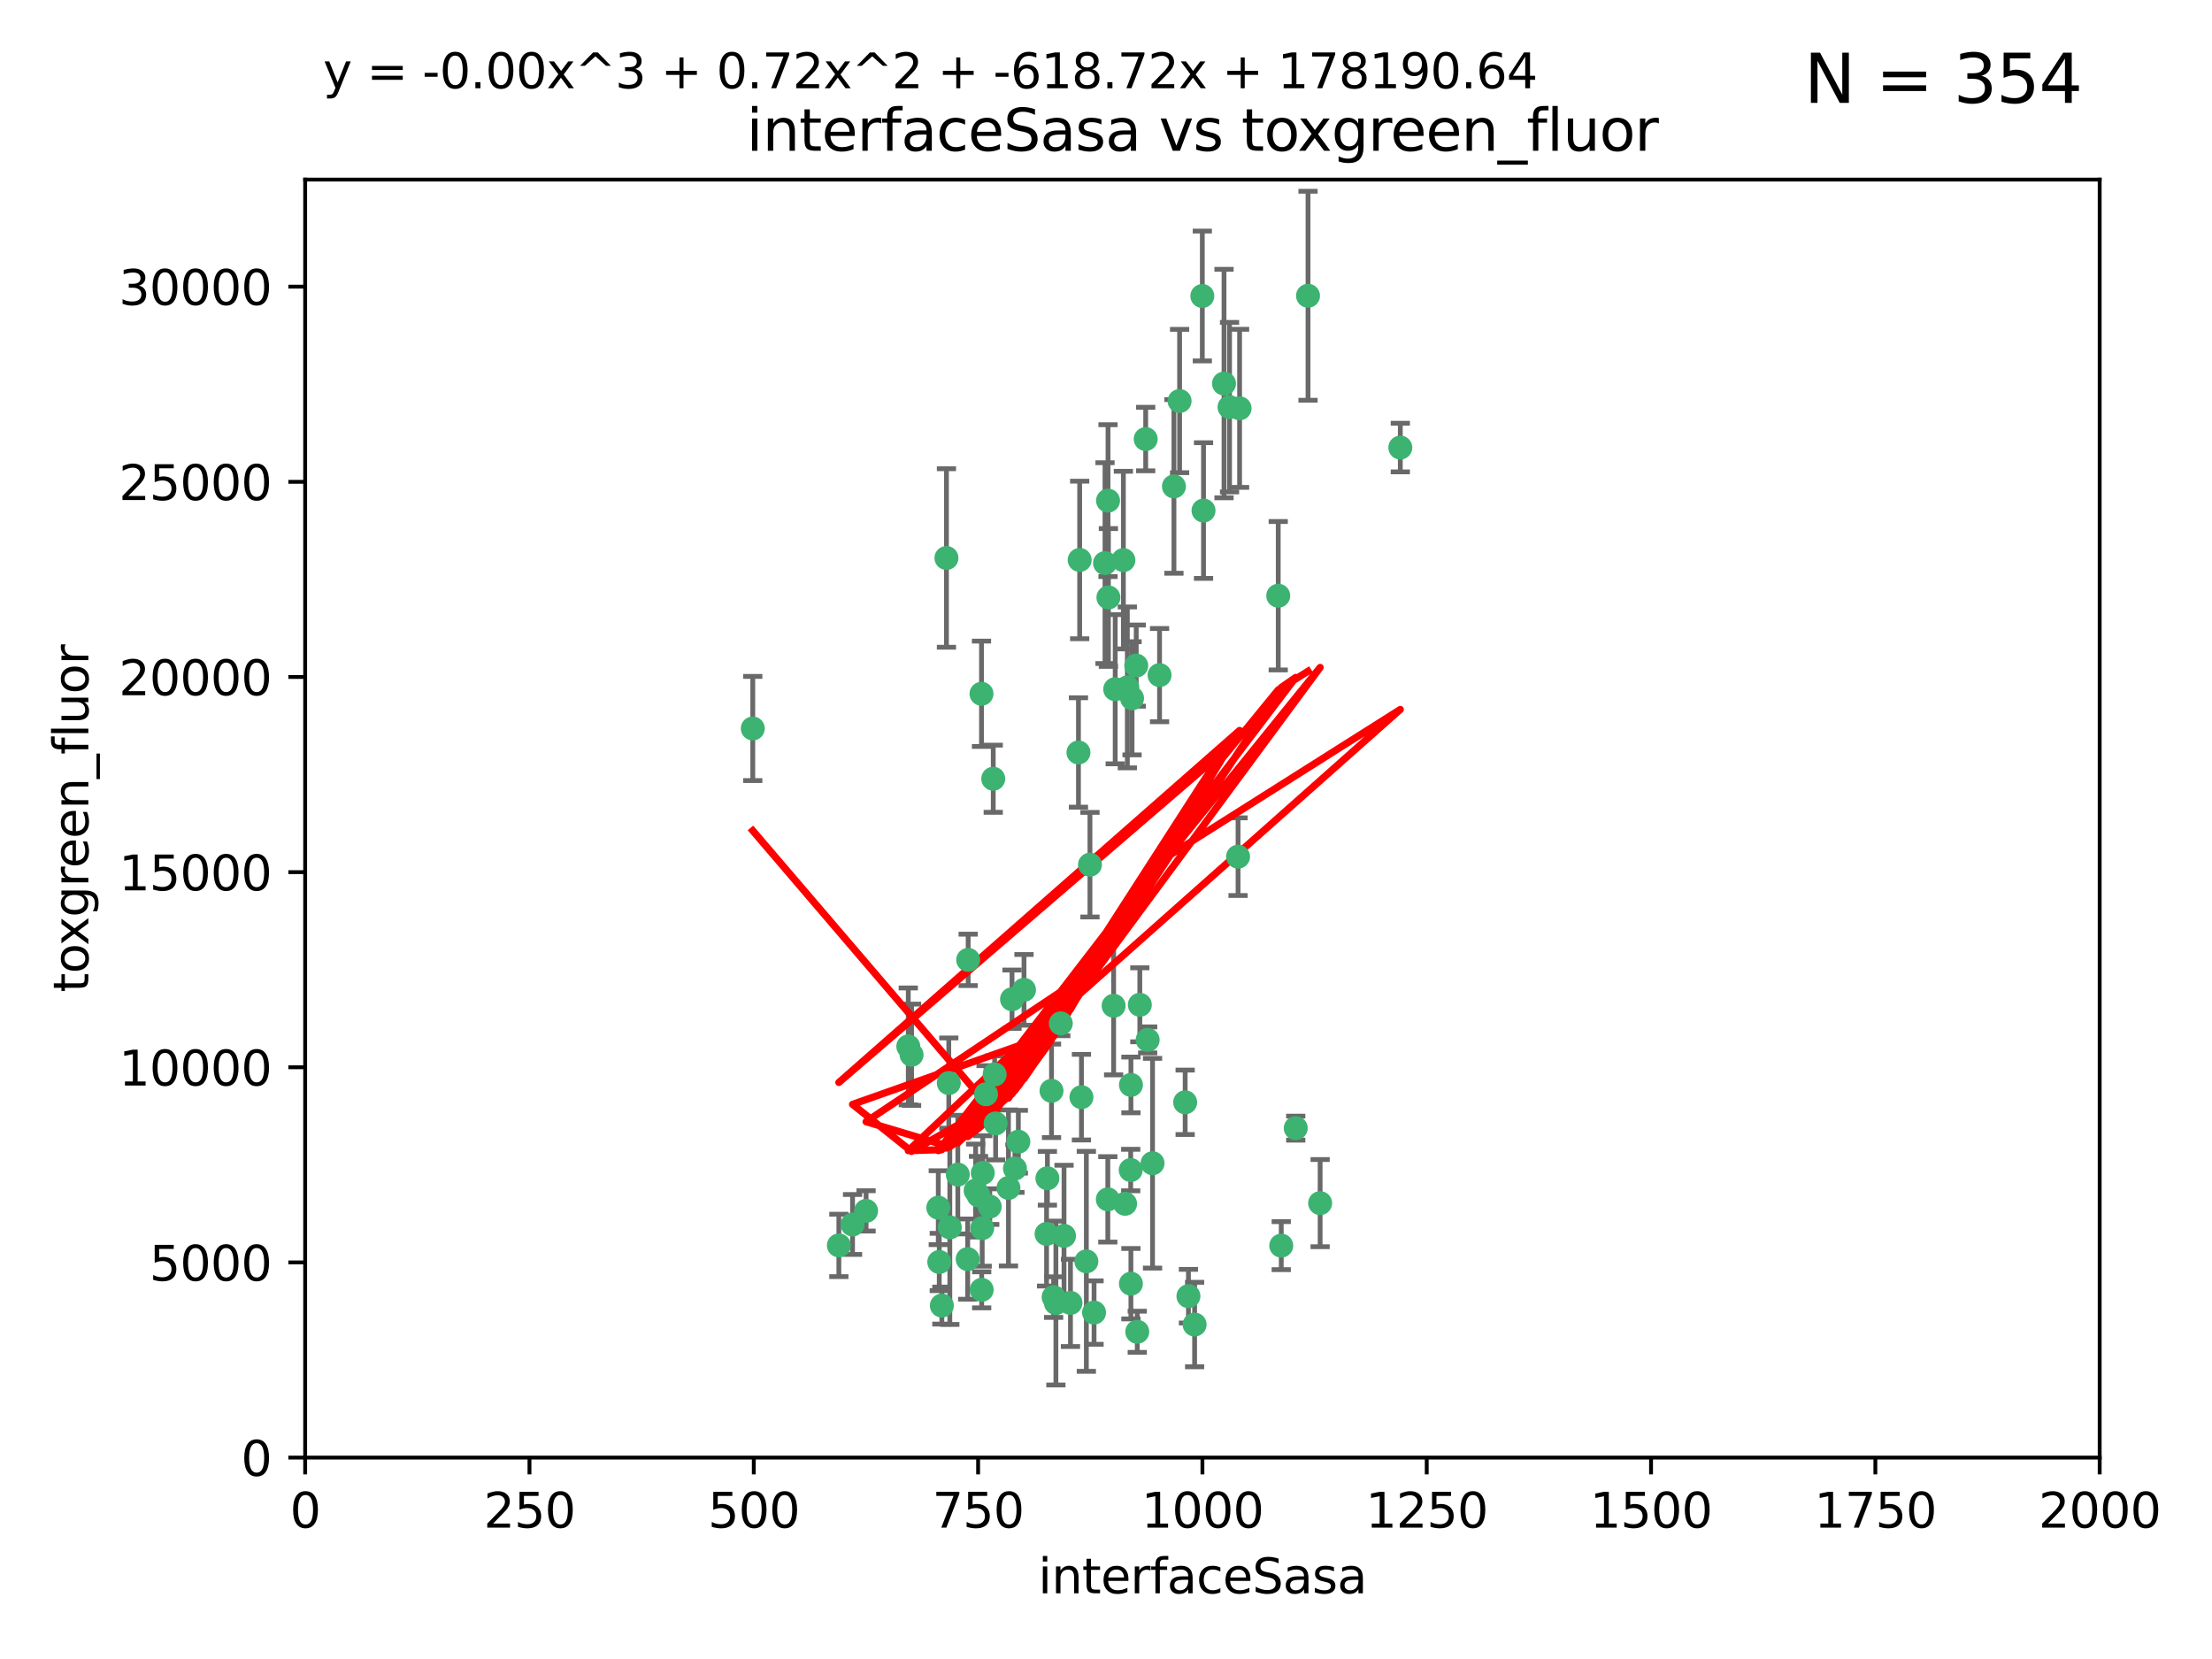 <?xml version="1.0" encoding="utf-8" standalone="no"?>
<!DOCTYPE svg PUBLIC "-//W3C//DTD SVG 1.1//EN"
  "http://www.w3.org/Graphics/SVG/1.1/DTD/svg11.dtd">
<svg xmlns:xlink="http://www.w3.org/1999/xlink" width="460.8pt" height="345.6pt" viewBox="0 0 460.8 345.6" xmlns="http://www.w3.org/2000/svg" version="1.1">
 <defs>
  <style type="text/css">*{stroke-linejoin: round; stroke-linecap: butt}</style>
 </defs>
 <g id="figure_1">
  <g id="patch_1">
   <path d="M 0 345.6 
L 460.8 345.6 
L 460.8 0 
L 0 0 
z
" style="fill: #ffffff"/>
  </g>
  <g id="axes_1">
   <g id="patch_2">
    <path d="M 63.571 303.64 
L 437.4 303.64 
L 437.4 37.411 
L 63.571 37.411 
z
" style="fill: #ffffff"/>
   </g>
   <g id="PathCollection_1">
    <defs>
     <path id="m69b91d5e16" d="M 0 1.118 
C 0.297 1.118 0.581 1 0.791 0.791 
C 1 0.581 1.118 0.297 1.118 0 
C 1.118 -0.297 1 -0.581 0.791 -0.791 
C 0.581 -1 0.297 -1.118 0 -1.118 
C -0.297 -1.118 -0.581 -1 -0.791 -0.791 
C -1 -0.581 -1.118 -0.297 -1.118 0 
C -1.118 0.297 -1 0.581 -0.791 0.791 
C -0.581 1 -0.297 1.118 0 1.118 
z
" style="stroke: #3cb371"/>
    </defs>
    <g clip-path="url(#pb4291cde1c)">
     <use xlink:href="#m69b91d5e16" x="272.484" y="61.614" style="fill: #3cb371; stroke: #3cb371"/>
     <use xlink:href="#m69b91d5e16" x="266.28" y="124.1" style="fill: #3cb371; stroke: #3cb371"/>
     <use xlink:href="#m69b91d5e16" x="250.716" y="106.358" style="fill: #3cb371; stroke: #3cb371"/>
     <use xlink:href="#m69b91d5e16" x="254.987" y="79.9" style="fill: #3cb371; stroke: #3cb371"/>
     <use xlink:href="#m69b91d5e16" x="174.75" y="259.442" style="fill: #3cb371; stroke: #3cb371"/>
     <use xlink:href="#m69b91d5e16" x="258.229" y="85.062" style="fill: #3cb371; stroke: #3cb371"/>
     <use xlink:href="#m69b91d5e16" x="241.557" y="140.634" style="fill: #3cb371; stroke: #3cb371"/>
     <use xlink:href="#m69b91d5e16" x="230.194" y="117.306" style="fill: #3cb371; stroke: #3cb371"/>
     <use xlink:href="#m69b91d5e16" x="244.553" y="101.33" style="fill: #3cb371; stroke: #3cb371"/>
     <use xlink:href="#m69b91d5e16" x="232.318" y="143.574" style="fill: #3cb371; stroke: #3cb371"/>
     <use xlink:href="#m69b91d5e16" x="256.134" y="84.817" style="fill: #3cb371; stroke: #3cb371"/>
     <use xlink:href="#m69b91d5e16" x="234.02" y="116.682" style="fill: #3cb371; stroke: #3cb371"/>
     <use xlink:href="#m69b91d5e16" x="238.669" y="91.463" style="fill: #3cb371; stroke: #3cb371"/>
     <use xlink:href="#m69b91d5e16" x="245.731" y="83.54" style="fill: #3cb371; stroke: #3cb371"/>
     <use xlink:href="#m69b91d5e16" x="227.058" y="180.131" style="fill: #3cb371; stroke: #3cb371"/>
     <use xlink:href="#m69b91d5e16" x="266.908" y="259.488" style="fill: #3cb371; stroke: #3cb371"/>
     <use xlink:href="#m69b91d5e16" x="269.927" y="235.012" style="fill: #3cb371; stroke: #3cb371"/>
     <use xlink:href="#m69b91d5e16" x="240.095" y="242.324" style="fill: #3cb371; stroke: #3cb371"/>
     <use xlink:href="#m69b91d5e16" x="291.711" y="93.237" style="fill: #3cb371; stroke: #3cb371"/>
     <use xlink:href="#m69b91d5e16" x="224.916" y="116.65" style="fill: #3cb371; stroke: #3cb371"/>
     <use xlink:href="#m69b91d5e16" x="250.465" y="61.664" style="fill: #3cb371; stroke: #3cb371"/>
     <use xlink:href="#m69b91d5e16" x="204.462" y="144.527" style="fill: #3cb371; stroke: #3cb371"/>
     <use xlink:href="#m69b91d5e16" x="201.688" y="199.958" style="fill: #3cb371; stroke: #3cb371"/>
     <use xlink:href="#m69b91d5e16" x="204.731" y="244.349" style="fill: #3cb371; stroke: #3cb371"/>
     <use xlink:href="#m69b91d5e16" x="230.822" y="104.293" style="fill: #3cb371; stroke: #3cb371"/>
     <use xlink:href="#m69b91d5e16" x="224.662" y="156.754" style="fill: #3cb371; stroke: #3cb371"/>
     <use xlink:href="#m69b91d5e16" x="204.503" y="268.694" style="fill: #3cb371; stroke: #3cb371"/>
     <use xlink:href="#m69b91d5e16" x="275.007" y="250.635" style="fill: #3cb371; stroke: #3cb371"/>
     <use xlink:href="#m69b91d5e16" x="236.699" y="138.657" style="fill: #3cb371; stroke: #3cb371"/>
     <use xlink:href="#m69b91d5e16" x="230.901" y="124.464" style="fill: #3cb371; stroke: #3cb371"/>
     <use xlink:href="#m69b91d5e16" x="234.375" y="250.767" style="fill: #3cb371; stroke: #3cb371"/>
     <use xlink:href="#m69b91d5e16" x="221.654" y="257.451" style="fill: #3cb371; stroke: #3cb371"/>
     <use xlink:href="#m69b91d5e16" x="212.14" y="237.838" style="fill: #3cb371; stroke: #3cb371"/>
     <use xlink:href="#m69b91d5e16" x="195.666" y="262.896" style="fill: #3cb371; stroke: #3cb371"/>
     <use xlink:href="#m69b91d5e16" x="206.91" y="162.223" style="fill: #3cb371; stroke: #3cb371"/>
     <use xlink:href="#m69b91d5e16" x="235.596" y="226.007" style="fill: #3cb371; stroke: #3cb371"/>
     <use xlink:href="#m69b91d5e16" x="247.573" y="270.018" style="fill: #3cb371; stroke: #3cb371"/>
     <use xlink:href="#m69b91d5e16" x="230.779" y="249.848" style="fill: #3cb371; stroke: #3cb371"/>
     <use xlink:href="#m69b91d5e16" x="210.08" y="247.472" style="fill: #3cb371; stroke: #3cb371"/>
     <use xlink:href="#m69b91d5e16" x="235.59" y="267.417" style="fill: #3cb371; stroke: #3cb371"/>
     <use xlink:href="#m69b91d5e16" x="201.587" y="262.293" style="fill: #3cb371; stroke: #3cb371"/>
     <use xlink:href="#m69b91d5e16" x="236.912" y="277.431" style="fill: #3cb371; stroke: #3cb371"/>
     <use xlink:href="#m69b91d5e16" x="203.841" y="249.032" style="fill: #3cb371; stroke: #3cb371"/>
     <use xlink:href="#m69b91d5e16" x="219.488" y="270.21" style="fill: #3cb371; stroke: #3cb371"/>
     <use xlink:href="#m69b91d5e16" x="196.206" y="271.976" style="fill: #3cb371; stroke: #3cb371"/>
     <use xlink:href="#m69b91d5e16" x="189.211" y="217.987" style="fill: #3cb371; stroke: #3cb371"/>
     <use xlink:href="#m69b91d5e16" x="226.308" y="262.761" style="fill: #3cb371; stroke: #3cb371"/>
     <use xlink:href="#m69b91d5e16" x="203.241" y="248.016" style="fill: #3cb371; stroke: #3cb371"/>
     <use xlink:href="#m69b91d5e16" x="219.05" y="227.238" style="fill: #3cb371; stroke: #3cb371"/>
     <use xlink:href="#m69b91d5e16" x="237.446" y="209.316" style="fill: #3cb371; stroke: #3cb371"/>
     <use xlink:href="#m69b91d5e16" x="195.462" y="251.584" style="fill: #3cb371; stroke: #3cb371"/>
     <use xlink:href="#m69b91d5e16" x="206.181" y="251.36" style="fill: #3cb371; stroke: #3cb371"/>
     <use xlink:href="#m69b91d5e16" x="239.078" y="216.63" style="fill: #3cb371; stroke: #3cb371"/>
     <use xlink:href="#m69b91d5e16" x="248.859" y="275.924" style="fill: #3cb371; stroke: #3cb371"/>
     <use xlink:href="#m69b91d5e16" x="231.989" y="209.522" style="fill: #3cb371; stroke: #3cb371"/>
     <use xlink:href="#m69b91d5e16" x="220.981" y="213.19" style="fill: #3cb371; stroke: #3cb371"/>
     <use xlink:href="#m69b91d5e16" x="213.318" y="206.203" style="fill: #3cb371; stroke: #3cb371"/>
     <use xlink:href="#m69b91d5e16" x="235.826" y="145.468" style="fill: #3cb371; stroke: #3cb371"/>
     <use xlink:href="#m69b91d5e16" x="246.891" y="229.628" style="fill: #3cb371; stroke: #3cb371"/>
     <use xlink:href="#m69b91d5e16" x="204.611" y="255.847" style="fill: #3cb371; stroke: #3cb371"/>
     <use xlink:href="#m69b91d5e16" x="257.91" y="178.461" style="fill: #3cb371; stroke: #3cb371"/>
     <use xlink:href="#m69b91d5e16" x="218.192" y="245.459" style="fill: #3cb371; stroke: #3cb371"/>
     <use xlink:href="#m69b91d5e16" x="219.963" y="271.445" style="fill: #3cb371; stroke: #3cb371"/>
     <use xlink:href="#m69b91d5e16" x="177.602" y="255.08" style="fill: #3cb371; stroke: #3cb371"/>
     <use xlink:href="#m69b91d5e16" x="189.899" y="219.726" style="fill: #3cb371; stroke: #3cb371"/>
     <use xlink:href="#m69b91d5e16" x="210.824" y="208.158" style="fill: #3cb371; stroke: #3cb371"/>
     <use xlink:href="#m69b91d5e16" x="227.91" y="273.433" style="fill: #3cb371; stroke: #3cb371"/>
     <use xlink:href="#m69b91d5e16" x="180.421" y="252.249" style="fill: #3cb371; stroke: #3cb371"/>
     <use xlink:href="#m69b91d5e16" x="197.864" y="255.69" style="fill: #3cb371; stroke: #3cb371"/>
     <use xlink:href="#m69b91d5e16" x="205.407" y="227.947" style="fill: #3cb371; stroke: #3cb371"/>
     <use xlink:href="#m69b91d5e16" x="234.846" y="143.2" style="fill: #3cb371; stroke: #3cb371"/>
     <use xlink:href="#m69b91d5e16" x="223" y="271.416" style="fill: #3cb371; stroke: #3cb371"/>
     <use xlink:href="#m69b91d5e16" x="197.163" y="116.24" style="fill: #3cb371; stroke: #3cb371"/>
     <use xlink:href="#m69b91d5e16" x="225.284" y="228.56" style="fill: #3cb371; stroke: #3cb371"/>
     <use xlink:href="#m69b91d5e16" x="218.019" y="257.051" style="fill: #3cb371; stroke: #3cb371"/>
     <use xlink:href="#m69b91d5e16" x="211.432" y="243.416" style="fill: #3cb371; stroke: #3cb371"/>
     <use xlink:href="#m69b91d5e16" x="199.529" y="244.691" style="fill: #3cb371; stroke: #3cb371"/>
     <use xlink:href="#m69b91d5e16" x="235.549" y="243.742" style="fill: #3cb371; stroke: #3cb371"/>
     <use xlink:href="#m69b91d5e16" x="197.651" y="225.621" style="fill: #3cb371; stroke: #3cb371"/>
     <use xlink:href="#m69b91d5e16" x="207.406" y="234.031" style="fill: #3cb371; stroke: #3cb371"/>
     <use xlink:href="#m69b91d5e16" x="207.202" y="223.827" style="fill: #3cb371; stroke: #3cb371"/>
     <use xlink:href="#m69b91d5e16" x="156.817" y="151.755" style="fill: #3cb371; stroke: #3cb371"/>
    </g>
   </g>
   <g id="matplotlib.axis_1">
    <g id="xtick_1">
     <g id="line2d_1">
      <defs>
       <path id="ma6832ef64f" d="M 0 0 
L 0 3.5 
" style="stroke: #000000; stroke-width: 0.8"/>
      </defs>
      <g>
       <use xlink:href="#ma6832ef64f" x="63.571" y="303.64" style="stroke: #000000; stroke-width: 0.8"/>
      </g>
     </g>
     <g id="text_1">
      <!-- 0 -->
      <g transform="translate(60.39 318.238)scale(0.1 -0.1)">
       <defs>
        <path id="DejaVuSans-30" d="M 2034 4250 
Q 1547 4250 1301 3770 
Q 1056 3291 1056 2328 
Q 1056 1369 1301 889 
Q 1547 409 2034 409 
Q 2525 409 2770 889 
Q 3016 1369 3016 2328 
Q 3016 3291 2770 3770 
Q 2525 4250 2034 4250 
z
M 2034 4750 
Q 2819 4750 3233 4129 
Q 3647 3509 3647 2328 
Q 3647 1150 3233 529 
Q 2819 -91 2034 -91 
Q 1250 -91 836 529 
Q 422 1150 422 2328 
Q 422 3509 836 4129 
Q 1250 4750 2034 4750 
z
" transform="scale(0.016)"/>
       </defs>
       <use xlink:href="#DejaVuSans-30"/>
      </g>
     </g>
    </g>
    <g id="xtick_2">
     <g id="line2d_2">
      <g>
       <use xlink:href="#ma6832ef64f" x="110.3" y="303.64" style="stroke: #000000; stroke-width: 0.8"/>
      </g>
     </g>
     <g id="text_2">
      <!-- 250 -->
      <g transform="translate(100.756 318.238)scale(0.1 -0.1)">
       <defs>
        <path id="DejaVuSans-32" d="M 1228 531 
L 3431 531 
L 3431 0 
L 469 0 
L 469 531 
Q 828 903 1448 1529 
Q 2069 2156 2228 2338 
Q 2531 2678 2651 2914 
Q 2772 3150 2772 3378 
Q 2772 3750 2511 3984 
Q 2250 4219 1831 4219 
Q 1534 4219 1204 4116 
Q 875 4013 500 3803 
L 500 4441 
Q 881 4594 1212 4672 
Q 1544 4750 1819 4750 
Q 2544 4750 2975 4387 
Q 3406 4025 3406 3419 
Q 3406 3131 3298 2873 
Q 3191 2616 2906 2266 
Q 2828 2175 2409 1742 
Q 1991 1309 1228 531 
z
" transform="scale(0.016)"/>
        <path id="DejaVuSans-35" d="M 691 4666 
L 3169 4666 
L 3169 4134 
L 1269 4134 
L 1269 2991 
Q 1406 3038 1543 3061 
Q 1681 3084 1819 3084 
Q 2600 3084 3056 2656 
Q 3513 2228 3513 1497 
Q 3513 744 3044 326 
Q 2575 -91 1722 -91 
Q 1428 -91 1123 -41 
Q 819 9 494 109 
L 494 744 
Q 775 591 1075 516 
Q 1375 441 1709 441 
Q 2250 441 2565 725 
Q 2881 1009 2881 1497 
Q 2881 1984 2565 2268 
Q 2250 2553 1709 2553 
Q 1456 2553 1204 2497 
Q 953 2441 691 2322 
L 691 4666 
z
" transform="scale(0.016)"/>
       </defs>
       <use xlink:href="#DejaVuSans-32"/>
       <use xlink:href="#DejaVuSans-35" x="63.623"/>
       <use xlink:href="#DejaVuSans-30" x="127.246"/>
      </g>
     </g>
    </g>
    <g id="xtick_3">
     <g id="line2d_3">
      <g>
       <use xlink:href="#ma6832ef64f" x="157.028" y="303.64" style="stroke: #000000; stroke-width: 0.8"/>
      </g>
     </g>
     <g id="text_3">
      <!-- 500 -->
      <g transform="translate(147.485 318.238)scale(0.1 -0.1)">
       <use xlink:href="#DejaVuSans-35"/>
       <use xlink:href="#DejaVuSans-30" x="63.623"/>
       <use xlink:href="#DejaVuSans-30" x="127.246"/>
      </g>
     </g>
    </g>
    <g id="xtick_4">
     <g id="line2d_4">
      <g>
       <use xlink:href="#ma6832ef64f" x="203.757" y="303.64" style="stroke: #000000; stroke-width: 0.8"/>
      </g>
     </g>
     <g id="text_4">
      <!-- 750 -->
      <g transform="translate(194.213 318.238)scale(0.1 -0.1)">
       <defs>
        <path id="DejaVuSans-37" d="M 525 4666 
L 3525 4666 
L 3525 4397 
L 1831 0 
L 1172 0 
L 2766 4134 
L 525 4134 
L 525 4666 
z
" transform="scale(0.016)"/>
       </defs>
       <use xlink:href="#DejaVuSans-37"/>
       <use xlink:href="#DejaVuSans-35" x="63.623"/>
       <use xlink:href="#DejaVuSans-30" x="127.246"/>
      </g>
     </g>
    </g>
    <g id="xtick_5">
     <g id="line2d_5">
      <g>
       <use xlink:href="#ma6832ef64f" x="250.486" y="303.64" style="stroke: #000000; stroke-width: 0.8"/>
      </g>
     </g>
     <g id="text_5">
      <!-- 1000 -->
      <g transform="translate(237.761 318.238)scale(0.1 -0.1)">
       <defs>
        <path id="DejaVuSans-31" d="M 794 531 
L 1825 531 
L 1825 4091 
L 703 3866 
L 703 4441 
L 1819 4666 
L 2450 4666 
L 2450 531 
L 3481 531 
L 3481 0 
L 794 0 
L 794 531 
z
" transform="scale(0.016)"/>
       </defs>
       <use xlink:href="#DejaVuSans-31"/>
       <use xlink:href="#DejaVuSans-30" x="63.623"/>
       <use xlink:href="#DejaVuSans-30" x="127.246"/>
       <use xlink:href="#DejaVuSans-30" x="190.869"/>
      </g>
     </g>
    </g>
    <g id="xtick_6">
     <g id="line2d_6">
      <g>
       <use xlink:href="#ma6832ef64f" x="297.214" y="303.64" style="stroke: #000000; stroke-width: 0.8"/>
      </g>
     </g>
     <g id="text_6">
      <!-- 1250 -->
      <g transform="translate(284.489 318.238)scale(0.1 -0.1)">
       <use xlink:href="#DejaVuSans-31"/>
       <use xlink:href="#DejaVuSans-32" x="63.623"/>
       <use xlink:href="#DejaVuSans-35" x="127.246"/>
       <use xlink:href="#DejaVuSans-30" x="190.869"/>
      </g>
     </g>
    </g>
    <g id="xtick_7">
     <g id="line2d_7">
      <g>
       <use xlink:href="#ma6832ef64f" x="343.943" y="303.64" style="stroke: #000000; stroke-width: 0.8"/>
      </g>
     </g>
     <g id="text_7">
      <!-- 1500 -->
      <g transform="translate(331.218 318.238)scale(0.1 -0.1)">
       <use xlink:href="#DejaVuSans-31"/>
       <use xlink:href="#DejaVuSans-35" x="63.623"/>
       <use xlink:href="#DejaVuSans-30" x="127.246"/>
       <use xlink:href="#DejaVuSans-30" x="190.869"/>
      </g>
     </g>
    </g>
    <g id="xtick_8">
     <g id="line2d_8">
      <g>
       <use xlink:href="#ma6832ef64f" x="390.671" y="303.64" style="stroke: #000000; stroke-width: 0.8"/>
      </g>
     </g>
     <g id="text_8">
      <!-- 1750 -->
      <g transform="translate(377.946 318.238)scale(0.1 -0.1)">
       <use xlink:href="#DejaVuSans-31"/>
       <use xlink:href="#DejaVuSans-37" x="63.623"/>
       <use xlink:href="#DejaVuSans-35" x="127.246"/>
       <use xlink:href="#DejaVuSans-30" x="190.869"/>
      </g>
     </g>
    </g>
    <g id="xtick_9">
     <g id="line2d_9">
      <g>
       <use xlink:href="#ma6832ef64f" x="437.4" y="303.64" style="stroke: #000000; stroke-width: 0.8"/>
      </g>
     </g>
     <g id="text_9">
      <!-- 2000 -->
      <g transform="translate(424.675 318.238)scale(0.1 -0.1)">
       <use xlink:href="#DejaVuSans-32"/>
       <use xlink:href="#DejaVuSans-30" x="63.623"/>
       <use xlink:href="#DejaVuSans-30" x="127.246"/>
       <use xlink:href="#DejaVuSans-30" x="190.869"/>
      </g>
     </g>
    </g>
    <g id="text_10">
     <!-- interfaceSasa -->
     <g transform="translate(216.279 331.917)scale(0.1 -0.1)">
      <defs>
       <path id="DejaVuSans-69" d="M 603 3500 
L 1178 3500 
L 1178 0 
L 603 0 
L 603 3500 
z
M 603 4863 
L 1178 4863 
L 1178 4134 
L 603 4134 
L 603 4863 
z
" transform="scale(0.016)"/>
       <path id="DejaVuSans-6e" d="M 3513 2113 
L 3513 0 
L 2938 0 
L 2938 2094 
Q 2938 2591 2744 2837 
Q 2550 3084 2163 3084 
Q 1697 3084 1428 2787 
Q 1159 2491 1159 1978 
L 1159 0 
L 581 0 
L 581 3500 
L 1159 3500 
L 1159 2956 
Q 1366 3272 1645 3428 
Q 1925 3584 2291 3584 
Q 2894 3584 3203 3211 
Q 3513 2838 3513 2113 
z
" transform="scale(0.016)"/>
       <path id="DejaVuSans-74" d="M 1172 4494 
L 1172 3500 
L 2356 3500 
L 2356 3053 
L 1172 3053 
L 1172 1153 
Q 1172 725 1289 603 
Q 1406 481 1766 481 
L 2356 481 
L 2356 0 
L 1766 0 
Q 1100 0 847 248 
Q 594 497 594 1153 
L 594 3053 
L 172 3053 
L 172 3500 
L 594 3500 
L 594 4494 
L 1172 4494 
z
" transform="scale(0.016)"/>
       <path id="DejaVuSans-65" d="M 3597 1894 
L 3597 1613 
L 953 1613 
Q 991 1019 1311 708 
Q 1631 397 2203 397 
Q 2534 397 2845 478 
Q 3156 559 3463 722 
L 3463 178 
Q 3153 47 2828 -22 
Q 2503 -91 2169 -91 
Q 1331 -91 842 396 
Q 353 884 353 1716 
Q 353 2575 817 3079 
Q 1281 3584 2069 3584 
Q 2775 3584 3186 3129 
Q 3597 2675 3597 1894 
z
M 3022 2063 
Q 3016 2534 2758 2815 
Q 2500 3097 2075 3097 
Q 1594 3097 1305 2825 
Q 1016 2553 972 2059 
L 3022 2063 
z
" transform="scale(0.016)"/>
       <path id="DejaVuSans-72" d="M 2631 2963 
Q 2534 3019 2420 3045 
Q 2306 3072 2169 3072 
Q 1681 3072 1420 2755 
Q 1159 2438 1159 1844 
L 1159 0 
L 581 0 
L 581 3500 
L 1159 3500 
L 1159 2956 
Q 1341 3275 1631 3429 
Q 1922 3584 2338 3584 
Q 2397 3584 2469 3576 
Q 2541 3569 2628 3553 
L 2631 2963 
z
" transform="scale(0.016)"/>
       <path id="DejaVuSans-66" d="M 2375 4863 
L 2375 4384 
L 1825 4384 
Q 1516 4384 1395 4259 
Q 1275 4134 1275 3809 
L 1275 3500 
L 2222 3500 
L 2222 3053 
L 1275 3053 
L 1275 0 
L 697 0 
L 697 3053 
L 147 3053 
L 147 3500 
L 697 3500 
L 697 3744 
Q 697 4328 969 4595 
Q 1241 4863 1831 4863 
L 2375 4863 
z
" transform="scale(0.016)"/>
       <path id="DejaVuSans-61" d="M 2194 1759 
Q 1497 1759 1228 1600 
Q 959 1441 959 1056 
Q 959 750 1161 570 
Q 1363 391 1709 391 
Q 2188 391 2477 730 
Q 2766 1069 2766 1631 
L 2766 1759 
L 2194 1759 
z
M 3341 1997 
L 3341 0 
L 2766 0 
L 2766 531 
Q 2569 213 2275 61 
Q 1981 -91 1556 -91 
Q 1019 -91 701 211 
Q 384 513 384 1019 
Q 384 1609 779 1909 
Q 1175 2209 1959 2209 
L 2766 2209 
L 2766 2266 
Q 2766 2663 2505 2880 
Q 2244 3097 1772 3097 
Q 1472 3097 1187 3025 
Q 903 2953 641 2809 
L 641 3341 
Q 956 3463 1253 3523 
Q 1550 3584 1831 3584 
Q 2591 3584 2966 3190 
Q 3341 2797 3341 1997 
z
" transform="scale(0.016)"/>
       <path id="DejaVuSans-63" d="M 3122 3366 
L 3122 2828 
Q 2878 2963 2633 3030 
Q 2388 3097 2138 3097 
Q 1578 3097 1268 2742 
Q 959 2388 959 1747 
Q 959 1106 1268 751 
Q 1578 397 2138 397 
Q 2388 397 2633 464 
Q 2878 531 3122 666 
L 3122 134 
Q 2881 22 2623 -34 
Q 2366 -91 2075 -91 
Q 1284 -91 818 406 
Q 353 903 353 1747 
Q 353 2603 823 3093 
Q 1294 3584 2113 3584 
Q 2378 3584 2631 3529 
Q 2884 3475 3122 3366 
z
" transform="scale(0.016)"/>
       <path id="DejaVuSans-53" d="M 3425 4513 
L 3425 3897 
Q 3066 4069 2747 4153 
Q 2428 4238 2131 4238 
Q 1616 4238 1336 4038 
Q 1056 3838 1056 3469 
Q 1056 3159 1242 3001 
Q 1428 2844 1947 2747 
L 2328 2669 
Q 3034 2534 3370 2195 
Q 3706 1856 3706 1288 
Q 3706 609 3251 259 
Q 2797 -91 1919 -91 
Q 1588 -91 1214 -16 
Q 841 59 441 206 
L 441 856 
Q 825 641 1194 531 
Q 1563 422 1919 422 
Q 2459 422 2753 634 
Q 3047 847 3047 1241 
Q 3047 1584 2836 1778 
Q 2625 1972 2144 2069 
L 1759 2144 
Q 1053 2284 737 2584 
Q 422 2884 422 3419 
Q 422 4038 858 4394 
Q 1294 4750 2059 4750 
Q 2388 4750 2728 4690 
Q 3069 4631 3425 4513 
z
" transform="scale(0.016)"/>
       <path id="DejaVuSans-73" d="M 2834 3397 
L 2834 2853 
Q 2591 2978 2328 3040 
Q 2066 3103 1784 3103 
Q 1356 3103 1142 2972 
Q 928 2841 928 2578 
Q 928 2378 1081 2264 
Q 1234 2150 1697 2047 
L 1894 2003 
Q 2506 1872 2764 1633 
Q 3022 1394 3022 966 
Q 3022 478 2636 193 
Q 2250 -91 1575 -91 
Q 1294 -91 989 -36 
Q 684 19 347 128 
L 347 722 
Q 666 556 975 473 
Q 1284 391 1588 391 
Q 1994 391 2212 530 
Q 2431 669 2431 922 
Q 2431 1156 2273 1281 
Q 2116 1406 1581 1522 
L 1381 1569 
Q 847 1681 609 1914 
Q 372 2147 372 2553 
Q 372 3047 722 3315 
Q 1072 3584 1716 3584 
Q 2034 3584 2315 3537 
Q 2597 3491 2834 3397 
z
" transform="scale(0.016)"/>
      </defs>
      <use xlink:href="#DejaVuSans-69"/>
      <use xlink:href="#DejaVuSans-6e" x="27.783"/>
      <use xlink:href="#DejaVuSans-74" x="91.162"/>
      <use xlink:href="#DejaVuSans-65" x="130.371"/>
      <use xlink:href="#DejaVuSans-72" x="191.895"/>
      <use xlink:href="#DejaVuSans-66" x="233.008"/>
      <use xlink:href="#DejaVuSans-61" x="268.213"/>
      <use xlink:href="#DejaVuSans-63" x="329.492"/>
      <use xlink:href="#DejaVuSans-65" x="384.473"/>
      <use xlink:href="#DejaVuSans-53" x="445.996"/>
      <use xlink:href="#DejaVuSans-61" x="509.473"/>
      <use xlink:href="#DejaVuSans-73" x="570.752"/>
      <use xlink:href="#DejaVuSans-61" x="622.852"/>
     </g>
    </g>
   </g>
   <g id="matplotlib.axis_2">
    <g id="ytick_1">
     <g id="line2d_10">
      <defs>
       <path id="m0b8a3aa4d4" d="M 0 0 
L -3.5 0 
" style="stroke: #000000; stroke-width: 0.8"/>
      </defs>
      <g>
       <use xlink:href="#m0b8a3aa4d4" x="63.571" y="303.64" style="stroke: #000000; stroke-width: 0.8"/>
      </g>
     </g>
     <g id="text_11">
      <!-- 0 -->
      <g transform="translate(50.209 307.439)scale(0.1 -0.1)">
       <use xlink:href="#DejaVuSans-30"/>
      </g>
     </g>
    </g>
    <g id="ytick_2">
     <g id="line2d_11">
      <g>
       <use xlink:href="#m0b8a3aa4d4" x="63.571" y="262.986" style="stroke: #000000; stroke-width: 0.8"/>
      </g>
     </g>
     <g id="text_12">
      <!-- 5000 -->
      <g transform="translate(31.121 266.786)scale(0.1 -0.1)">
       <use xlink:href="#DejaVuSans-35"/>
       <use xlink:href="#DejaVuSans-30" x="63.623"/>
       <use xlink:href="#DejaVuSans-30" x="127.246"/>
       <use xlink:href="#DejaVuSans-30" x="190.869"/>
      </g>
     </g>
    </g>
    <g id="ytick_3">
     <g id="line2d_12">
      <g>
       <use xlink:href="#m0b8a3aa4d4" x="63.571" y="222.333" style="stroke: #000000; stroke-width: 0.8"/>
      </g>
     </g>
     <g id="text_13">
      <!-- 10000 -->
      <g transform="translate(24.759 226.132)scale(0.1 -0.1)">
       <use xlink:href="#DejaVuSans-31"/>
       <use xlink:href="#DejaVuSans-30" x="63.623"/>
       <use xlink:href="#DejaVuSans-30" x="127.246"/>
       <use xlink:href="#DejaVuSans-30" x="190.869"/>
       <use xlink:href="#DejaVuSans-30" x="254.492"/>
      </g>
     </g>
    </g>
    <g id="ytick_4">
     <g id="line2d_13">
      <g>
       <use xlink:href="#m0b8a3aa4d4" x="63.571" y="181.679" style="stroke: #000000; stroke-width: 0.8"/>
      </g>
     </g>
     <g id="text_14">
      <!-- 15000 -->
      <g transform="translate(24.759 185.478)scale(0.1 -0.1)">
       <use xlink:href="#DejaVuSans-31"/>
       <use xlink:href="#DejaVuSans-35" x="63.623"/>
       <use xlink:href="#DejaVuSans-30" x="127.246"/>
       <use xlink:href="#DejaVuSans-30" x="190.869"/>
       <use xlink:href="#DejaVuSans-30" x="254.492"/>
      </g>
     </g>
    </g>
    <g id="ytick_5">
     <g id="line2d_14">
      <g>
       <use xlink:href="#m0b8a3aa4d4" x="63.571" y="141.026" style="stroke: #000000; stroke-width: 0.8"/>
      </g>
     </g>
     <g id="text_15">
      <!-- 20000 -->
      <g transform="translate(24.759 144.825)scale(0.1 -0.1)">
       <use xlink:href="#DejaVuSans-32"/>
       <use xlink:href="#DejaVuSans-30" x="63.623"/>
       <use xlink:href="#DejaVuSans-30" x="127.246"/>
       <use xlink:href="#DejaVuSans-30" x="190.869"/>
       <use xlink:href="#DejaVuSans-30" x="254.492"/>
      </g>
     </g>
    </g>
    <g id="ytick_6">
     <g id="line2d_15">
      <g>
       <use xlink:href="#m0b8a3aa4d4" x="63.571" y="100.372" style="stroke: #000000; stroke-width: 0.8"/>
      </g>
     </g>
     <g id="text_16">
      <!-- 25000 -->
      <g transform="translate(24.759 104.171)scale(0.1 -0.1)">
       <use xlink:href="#DejaVuSans-32"/>
       <use xlink:href="#DejaVuSans-35" x="63.623"/>
       <use xlink:href="#DejaVuSans-30" x="127.246"/>
       <use xlink:href="#DejaVuSans-30" x="190.869"/>
       <use xlink:href="#DejaVuSans-30" x="254.492"/>
      </g>
     </g>
    </g>
    <g id="ytick_7">
     <g id="line2d_16">
      <g>
       <use xlink:href="#m0b8a3aa4d4" x="63.571" y="59.718" style="stroke: #000000; stroke-width: 0.8"/>
      </g>
     </g>
     <g id="text_17">
      <!-- 30000 -->
      <g transform="translate(24.759 63.518)scale(0.1 -0.1)">
       <defs>
        <path id="DejaVuSans-33" d="M 2597 2516 
Q 3050 2419 3304 2112 
Q 3559 1806 3559 1356 
Q 3559 666 3084 287 
Q 2609 -91 1734 -91 
Q 1441 -91 1130 -33 
Q 819 25 488 141 
L 488 750 
Q 750 597 1062 519 
Q 1375 441 1716 441 
Q 2309 441 2620 675 
Q 2931 909 2931 1356 
Q 2931 1769 2642 2001 
Q 2353 2234 1838 2234 
L 1294 2234 
L 1294 2753 
L 1863 2753 
Q 2328 2753 2575 2939 
Q 2822 3125 2822 3475 
Q 2822 3834 2567 4026 
Q 2313 4219 1838 4219 
Q 1578 4219 1281 4162 
Q 984 4106 628 3988 
L 628 4550 
Q 988 4650 1302 4700 
Q 1616 4750 1894 4750 
Q 2613 4750 3031 4423 
Q 3450 4097 3450 3541 
Q 3450 3153 3228 2886 
Q 3006 2619 2597 2516 
z
" transform="scale(0.016)"/>
       </defs>
       <use xlink:href="#DejaVuSans-33"/>
       <use xlink:href="#DejaVuSans-30" x="63.623"/>
       <use xlink:href="#DejaVuSans-30" x="127.246"/>
       <use xlink:href="#DejaVuSans-30" x="190.869"/>
       <use xlink:href="#DejaVuSans-30" x="254.492"/>
      </g>
     </g>
    </g>
    <g id="text_18">
     <!-- toxgreen_fluor -->
     <g transform="translate(18.401 206.72)rotate(-90)scale(0.1 -0.1)">
      <defs>
       <path id="DejaVuSans-6f" d="M 1959 3097 
Q 1497 3097 1228 2736 
Q 959 2375 959 1747 
Q 959 1119 1226 758 
Q 1494 397 1959 397 
Q 2419 397 2687 759 
Q 2956 1122 2956 1747 
Q 2956 2369 2687 2733 
Q 2419 3097 1959 3097 
z
M 1959 3584 
Q 2709 3584 3137 3096 
Q 3566 2609 3566 1747 
Q 3566 888 3137 398 
Q 2709 -91 1959 -91 
Q 1206 -91 779 398 
Q 353 888 353 1747 
Q 353 2609 779 3096 
Q 1206 3584 1959 3584 
z
" transform="scale(0.016)"/>
       <path id="DejaVuSans-78" d="M 3513 3500 
L 2247 1797 
L 3578 0 
L 2900 0 
L 1881 1375 
L 863 0 
L 184 0 
L 1544 1831 
L 300 3500 
L 978 3500 
L 1906 2253 
L 2834 3500 
L 3513 3500 
z
" transform="scale(0.016)"/>
       <path id="DejaVuSans-67" d="M 2906 1791 
Q 2906 2416 2648 2759 
Q 2391 3103 1925 3103 
Q 1463 3103 1205 2759 
Q 947 2416 947 1791 
Q 947 1169 1205 825 
Q 1463 481 1925 481 
Q 2391 481 2648 825 
Q 2906 1169 2906 1791 
z
M 3481 434 
Q 3481 -459 3084 -895 
Q 2688 -1331 1869 -1331 
Q 1566 -1331 1297 -1286 
Q 1028 -1241 775 -1147 
L 775 -588 
Q 1028 -725 1275 -790 
Q 1522 -856 1778 -856 
Q 2344 -856 2625 -561 
Q 2906 -266 2906 331 
L 2906 616 
Q 2728 306 2450 153 
Q 2172 0 1784 0 
Q 1141 0 747 490 
Q 353 981 353 1791 
Q 353 2603 747 3093 
Q 1141 3584 1784 3584 
Q 2172 3584 2450 3431 
Q 2728 3278 2906 2969 
L 2906 3500 
L 3481 3500 
L 3481 434 
z
" transform="scale(0.016)"/>
       <path id="DejaVuSans-5f" d="M 3263 -1063 
L 3263 -1509 
L -63 -1509 
L -63 -1063 
L 3263 -1063 
z
" transform="scale(0.016)"/>
       <path id="DejaVuSans-6c" d="M 603 4863 
L 1178 4863 
L 1178 0 
L 603 0 
L 603 4863 
z
" transform="scale(0.016)"/>
       <path id="DejaVuSans-75" d="M 544 1381 
L 544 3500 
L 1119 3500 
L 1119 1403 
Q 1119 906 1312 657 
Q 1506 409 1894 409 
Q 2359 409 2629 706 
Q 2900 1003 2900 1516 
L 2900 3500 
L 3475 3500 
L 3475 0 
L 2900 0 
L 2900 538 
Q 2691 219 2414 64 
Q 2138 -91 1772 -91 
Q 1169 -91 856 284 
Q 544 659 544 1381 
z
M 1991 3584 
L 1991 3584 
z
" transform="scale(0.016)"/>
      </defs>
      <use xlink:href="#DejaVuSans-74"/>
      <use xlink:href="#DejaVuSans-6f" x="39.209"/>
      <use xlink:href="#DejaVuSans-78" x="97.266"/>
      <use xlink:href="#DejaVuSans-67" x="156.445"/>
      <use xlink:href="#DejaVuSans-72" x="219.922"/>
      <use xlink:href="#DejaVuSans-65" x="258.785"/>
      <use xlink:href="#DejaVuSans-65" x="320.309"/>
      <use xlink:href="#DejaVuSans-6e" x="381.832"/>
      <use xlink:href="#DejaVuSans-5f" x="445.211"/>
      <use xlink:href="#DejaVuSans-66" x="495.211"/>
      <use xlink:href="#DejaVuSans-6c" x="530.416"/>
      <use xlink:href="#DejaVuSans-75" x="558.199"/>
      <use xlink:href="#DejaVuSans-6f" x="621.578"/>
      <use xlink:href="#DejaVuSans-72" x="682.76"/>
     </g>
    </g>
   </g>
   <g id="LineCollection_1">
    <path d="M 272.484 83.38 
L 272.484 39.848 
" clip-path="url(#pb4291cde1c)" style="fill: none; stroke: #696969"/>
    <path d="M 266.28 139.562 
L 266.28 108.638 
" clip-path="url(#pb4291cde1c)" style="fill: none; stroke: #696969"/>
    <path d="M 250.716 120.489 
L 250.716 92.227 
" clip-path="url(#pb4291cde1c)" style="fill: none; stroke: #696969"/>
    <path d="M 254.987 103.698 
L 254.987 56.102 
" clip-path="url(#pb4291cde1c)" style="fill: none; stroke: #696969"/>
    <path d="M 174.75 265.941 
L 174.75 252.944 
" clip-path="url(#pb4291cde1c)" style="fill: none; stroke: #696969"/>
    <path d="M 258.229 101.528 
L 258.229 68.595 
" clip-path="url(#pb4291cde1c)" style="fill: none; stroke: #696969"/>
    <path d="M 241.557 150.349 
L 241.557 130.92 
" clip-path="url(#pb4291cde1c)" style="fill: none; stroke: #696969"/>
    <path d="M 230.194 138.218 
L 230.194 96.393 
" clip-path="url(#pb4291cde1c)" style="fill: none; stroke: #696969"/>
    <path d="M 244.553 119.415 
L 244.553 83.245 
" clip-path="url(#pb4291cde1c)" style="fill: none; stroke: #696969"/>
    <path d="M 232.318 159.116 
L 232.318 128.031 
" clip-path="url(#pb4291cde1c)" style="fill: none; stroke: #696969"/>
    <path d="M 256.134 102.476 
L 256.134 67.157 
" clip-path="url(#pb4291cde1c)" style="fill: none; stroke: #696969"/>
    <path d="M 234.02 135.19 
L 234.02 98.175 
" clip-path="url(#pb4291cde1c)" style="fill: none; stroke: #696969"/>
    <path d="M 238.669 98.075 
L 238.669 84.85 
" clip-path="url(#pb4291cde1c)" style="fill: none; stroke: #696969"/>
    <path d="M 245.731 98.468 
L 245.731 68.613 
" clip-path="url(#pb4291cde1c)" style="fill: none; stroke: #696969"/>
    <path d="M 227.058 191.021 
L 227.058 169.24 
" clip-path="url(#pb4291cde1c)" style="fill: none; stroke: #696969"/>
    <path d="M 266.908 264.487 
L 266.908 254.489 
" clip-path="url(#pb4291cde1c)" style="fill: none; stroke: #696969"/>
    <path d="M 269.927 237.516 
L 269.927 232.507 
" clip-path="url(#pb4291cde1c)" style="fill: none; stroke: #696969"/>
    <path d="M 240.095 264.166 
L 240.095 220.481 
" clip-path="url(#pb4291cde1c)" style="fill: none; stroke: #696969"/>
    <path d="M 291.711 98.3 
L 291.711 88.175 
" clip-path="url(#pb4291cde1c)" style="fill: none; stroke: #696969"/>
    <path d="M 224.916 133.058 
L 224.916 100.243 
" clip-path="url(#pb4291cde1c)" style="fill: none; stroke: #696969"/>
    <path d="M 250.465 75.185 
L 250.465 48.142 
" clip-path="url(#pb4291cde1c)" style="fill: none; stroke: #696969"/>
    <path d="M 204.462 155.498 
L 204.462 133.556 
" clip-path="url(#pb4291cde1c)" style="fill: none; stroke: #696969"/>
    <path d="M 201.688 205.31 
L 201.688 194.605 
" clip-path="url(#pb4291cde1c)" style="fill: none; stroke: #696969"/>
    <path d="M 204.731 252.096 
L 204.731 236.603 
" clip-path="url(#pb4291cde1c)" style="fill: none; stroke: #696969"/>
    <path d="M 230.822 120.111 
L 230.822 88.475 
" clip-path="url(#pb4291cde1c)" style="fill: none; stroke: #696969"/>
    <path d="M 224.662 168.148 
L 224.662 145.359 
" clip-path="url(#pb4291cde1c)" style="fill: none; stroke: #696969"/>
    <path d="M 204.503 272.448 
L 204.503 264.94 
" clip-path="url(#pb4291cde1c)" style="fill: none; stroke: #696969"/>
    <path d="M 275.007 259.717 
L 275.007 241.553 
" clip-path="url(#pb4291cde1c)" style="fill: none; stroke: #696969"/>
    <path d="M 236.699 147.112 
L 236.699 130.202 
" clip-path="url(#pb4291cde1c)" style="fill: none; stroke: #696969"/>
    <path d="M 230.901 138.816 
L 230.901 110.112 
" clip-path="url(#pb4291cde1c)" style="fill: none; stroke: #696969"/>
    <path d="M 234.375 251.458 
L 234.375 250.077 
" clip-path="url(#pb4291cde1c)" style="fill: none; stroke: #696969"/>
    <path d="M 221.654 272.157 
L 221.654 242.746 
" clip-path="url(#pb4291cde1c)" style="fill: none; stroke: #696969"/>
    <path d="M 212.14 244.374 
L 212.14 231.301 
" clip-path="url(#pb4291cde1c)" style="fill: none; stroke: #696969"/>
    <path d="M 195.666 268.864 
L 195.666 256.927 
" clip-path="url(#pb4291cde1c)" style="fill: none; stroke: #696969"/>
    <path d="M 206.91 169.217 
L 206.91 155.229 
" clip-path="url(#pb4291cde1c)" style="fill: none; stroke: #696969"/>
    <path d="M 235.596 231.811 
L 235.596 220.203 
" clip-path="url(#pb4291cde1c)" style="fill: none; stroke: #696969"/>
    <path d="M 247.573 275.607 
L 247.573 264.429 
" clip-path="url(#pb4291cde1c)" style="fill: none; stroke: #696969"/>
    <path d="M 230.779 258.739 
L 230.779 240.957 
" clip-path="url(#pb4291cde1c)" style="fill: none; stroke: #696969"/>
    <path d="M 210.08 263.721 
L 210.08 231.224 
" clip-path="url(#pb4291cde1c)" style="fill: none; stroke: #696969"/>
    <path d="M 235.59 274.752 
L 235.59 260.081 
" clip-path="url(#pb4291cde1c)" style="fill: none; stroke: #696969"/>
    <path d="M 201.587 270.647 
L 201.587 253.939 
" clip-path="url(#pb4291cde1c)" style="fill: none; stroke: #696969"/>
    <path d="M 236.912 281.719 
L 236.912 273.143 
" clip-path="url(#pb4291cde1c)" style="fill: none; stroke: #696969"/>
    <path d="M 203.841 257.161 
L 203.841 240.903 
" clip-path="url(#pb4291cde1c)" style="fill: none; stroke: #696969"/>
    <path d="M 219.488 274.44 
L 219.488 265.981 
" clip-path="url(#pb4291cde1c)" style="fill: none; stroke: #696969"/>
    <path d="M 196.206 275.827 
L 196.206 268.125 
" clip-path="url(#pb4291cde1c)" style="fill: none; stroke: #696969"/>
    <path d="M 189.211 230.162 
L 189.211 205.812 
" clip-path="url(#pb4291cde1c)" style="fill: none; stroke: #696969"/>
    <path d="M 226.308 285.673 
L 226.308 239.849 
" clip-path="url(#pb4291cde1c)" style="fill: none; stroke: #696969"/>
    <path d="M 203.241 257.7 
L 203.241 238.331 
" clip-path="url(#pb4291cde1c)" style="fill: none; stroke: #696969"/>
    <path d="M 219.05 236.979 
L 219.05 217.496 
" clip-path="url(#pb4291cde1c)" style="fill: none; stroke: #696969"/>
    <path d="M 237.446 217.026 
L 237.446 201.607 
" clip-path="url(#pb4291cde1c)" style="fill: none; stroke: #696969"/>
    <path d="M 195.462 259.282 
L 195.462 243.886 
" clip-path="url(#pb4291cde1c)" style="fill: none; stroke: #696969"/>
    <path d="M 206.181 255.066 
L 206.181 247.654 
" clip-path="url(#pb4291cde1c)" style="fill: none; stroke: #696969"/>
    <path d="M 239.078 219.341 
L 239.078 213.92 
" clip-path="url(#pb4291cde1c)" style="fill: none; stroke: #696969"/>
    <path d="M 248.859 284.727 
L 248.859 267.12 
" clip-path="url(#pb4291cde1c)" style="fill: none; stroke: #696969"/>
    <path d="M 231.989 223.913 
L 231.989 195.131 
" clip-path="url(#pb4291cde1c)" style="fill: none; stroke: #696969"/>
    <path d="M 220.981 215.762 
L 220.981 210.618 
" clip-path="url(#pb4291cde1c)" style="fill: none; stroke: #696969"/>
    <path d="M 213.318 213.569 
L 213.318 198.836 
" clip-path="url(#pb4291cde1c)" style="fill: none; stroke: #696969"/>
    <path d="M 235.826 157.254 
L 235.826 133.683 
" clip-path="url(#pb4291cde1c)" style="fill: none; stroke: #696969"/>
    <path d="M 246.891 236.34 
L 246.891 222.916 
" clip-path="url(#pb4291cde1c)" style="fill: none; stroke: #696969"/>
    <path d="M 204.611 263.771 
L 204.611 247.923 
" clip-path="url(#pb4291cde1c)" style="fill: none; stroke: #696969"/>
    <path d="M 257.91 186.549 
L 257.91 170.372 
" clip-path="url(#pb4291cde1c)" style="fill: none; stroke: #696969"/>
    <path d="M 218.192 251.049 
L 218.192 239.868 
" clip-path="url(#pb4291cde1c)" style="fill: none; stroke: #696969"/>
    <path d="M 219.963 288.513 
L 219.963 254.376 
" clip-path="url(#pb4291cde1c)" style="fill: none; stroke: #696969"/>
    <path d="M 177.602 261.323 
L 177.602 248.837 
" clip-path="url(#pb4291cde1c)" style="fill: none; stroke: #696969"/>
    <path d="M 189.899 230.277 
L 189.899 209.176 
" clip-path="url(#pb4291cde1c)" style="fill: none; stroke: #696969"/>
    <path d="M 210.824 214.239 
L 210.824 202.077 
" clip-path="url(#pb4291cde1c)" style="fill: none; stroke: #696969"/>
    <path d="M 227.91 280.037 
L 227.91 266.828 
" clip-path="url(#pb4291cde1c)" style="fill: none; stroke: #696969"/>
    <path d="M 180.421 256.451 
L 180.421 248.048 
" clip-path="url(#pb4291cde1c)" style="fill: none; stroke: #696969"/>
    <path d="M 197.864 275.904 
L 197.864 235.477 
" clip-path="url(#pb4291cde1c)" style="fill: none; stroke: #696969"/>
    <path d="M 205.407 233.892 
L 205.407 222.002 
" clip-path="url(#pb4291cde1c)" style="fill: none; stroke: #696969"/>
    <path d="M 234.846 159.961 
L 234.846 126.439 
" clip-path="url(#pb4291cde1c)" style="fill: none; stroke: #696969"/>
    <path d="M 223 280.503 
L 223 262.329 
" clip-path="url(#pb4291cde1c)" style="fill: none; stroke: #696969"/>
    <path d="M 197.163 134.83 
L 197.163 97.649 
" clip-path="url(#pb4291cde1c)" style="fill: none; stroke: #696969"/>
    <path d="M 225.284 237.48 
L 225.284 219.64 
" clip-path="url(#pb4291cde1c)" style="fill: none; stroke: #696969"/>
    <path d="M 218.019 267.904 
L 218.019 246.198 
" clip-path="url(#pb4291cde1c)" style="fill: none; stroke: #696969"/>
    <path d="M 211.432 248.392 
L 211.432 238.44 
" clip-path="url(#pb4291cde1c)" style="fill: none; stroke: #696969"/>
    <path d="M 199.529 257.049 
L 199.529 232.333 
" clip-path="url(#pb4291cde1c)" style="fill: none; stroke: #696969"/>
    <path d="M 235.549 248.063 
L 235.549 239.42 
" clip-path="url(#pb4291cde1c)" style="fill: none; stroke: #696969"/>
    <path d="M 197.651 235.016 
L 197.651 216.227 
" clip-path="url(#pb4291cde1c)" style="fill: none; stroke: #696969"/>
    <path d="M 207.406 241.631 
L 207.406 226.431 
" clip-path="url(#pb4291cde1c)" style="fill: none; stroke: #696969"/>
    <path d="M 207.202 227.689 
L 207.202 219.964 
" clip-path="url(#pb4291cde1c)" style="fill: none; stroke: #696969"/>
    <path d="M 156.817 162.606 
L 156.817 140.905 
" clip-path="url(#pb4291cde1c)" style="fill: none; stroke: #696969"/>
   </g>
   <g id="line2d_17">
    <defs>
     <path id="m528a64ea63" d="M 2 0 
L -2 -0 
" style="stroke: #696969"/>
    </defs>
    <g clip-path="url(#pb4291cde1c)">
     <use xlink:href="#m528a64ea63" x="272.484" y="83.38" style="fill: #696969; stroke: #696969"/>
     <use xlink:href="#m528a64ea63" x="266.28" y="139.562" style="fill: #696969; stroke: #696969"/>
     <use xlink:href="#m528a64ea63" x="250.716" y="120.489" style="fill: #696969; stroke: #696969"/>
     <use xlink:href="#m528a64ea63" x="254.987" y="103.698" style="fill: #696969; stroke: #696969"/>
     <use xlink:href="#m528a64ea63" x="174.75" y="265.941" style="fill: #696969; stroke: #696969"/>
     <use xlink:href="#m528a64ea63" x="258.229" y="101.528" style="fill: #696969; stroke: #696969"/>
     <use xlink:href="#m528a64ea63" x="241.557" y="150.349" style="fill: #696969; stroke: #696969"/>
     <use xlink:href="#m528a64ea63" x="230.194" y="138.218" style="fill: #696969; stroke: #696969"/>
     <use xlink:href="#m528a64ea63" x="244.553" y="119.415" style="fill: #696969; stroke: #696969"/>
     <use xlink:href="#m528a64ea63" x="232.318" y="159.116" style="fill: #696969; stroke: #696969"/>
     <use xlink:href="#m528a64ea63" x="256.134" y="102.476" style="fill: #696969; stroke: #696969"/>
     <use xlink:href="#m528a64ea63" x="234.02" y="135.19" style="fill: #696969; stroke: #696969"/>
     <use xlink:href="#m528a64ea63" x="238.669" y="98.075" style="fill: #696969; stroke: #696969"/>
     <use xlink:href="#m528a64ea63" x="245.731" y="98.468" style="fill: #696969; stroke: #696969"/>
     <use xlink:href="#m528a64ea63" x="227.058" y="191.021" style="fill: #696969; stroke: #696969"/>
     <use xlink:href="#m528a64ea63" x="266.908" y="264.487" style="fill: #696969; stroke: #696969"/>
     <use xlink:href="#m528a64ea63" x="269.927" y="237.516" style="fill: #696969; stroke: #696969"/>
     <use xlink:href="#m528a64ea63" x="240.095" y="264.166" style="fill: #696969; stroke: #696969"/>
     <use xlink:href="#m528a64ea63" x="291.711" y="98.3" style="fill: #696969; stroke: #696969"/>
     <use xlink:href="#m528a64ea63" x="224.916" y="133.058" style="fill: #696969; stroke: #696969"/>
     <use xlink:href="#m528a64ea63" x="250.465" y="75.185" style="fill: #696969; stroke: #696969"/>
     <use xlink:href="#m528a64ea63" x="204.462" y="155.498" style="fill: #696969; stroke: #696969"/>
     <use xlink:href="#m528a64ea63" x="201.688" y="205.31" style="fill: #696969; stroke: #696969"/>
     <use xlink:href="#m528a64ea63" x="204.731" y="252.096" style="fill: #696969; stroke: #696969"/>
     <use xlink:href="#m528a64ea63" x="230.822" y="120.111" style="fill: #696969; stroke: #696969"/>
     <use xlink:href="#m528a64ea63" x="224.662" y="168.148" style="fill: #696969; stroke: #696969"/>
     <use xlink:href="#m528a64ea63" x="204.503" y="272.448" style="fill: #696969; stroke: #696969"/>
     <use xlink:href="#m528a64ea63" x="275.007" y="259.717" style="fill: #696969; stroke: #696969"/>
     <use xlink:href="#m528a64ea63" x="236.699" y="147.112" style="fill: #696969; stroke: #696969"/>
     <use xlink:href="#m528a64ea63" x="230.901" y="138.816" style="fill: #696969; stroke: #696969"/>
     <use xlink:href="#m528a64ea63" x="234.375" y="251.458" style="fill: #696969; stroke: #696969"/>
     <use xlink:href="#m528a64ea63" x="221.654" y="272.157" style="fill: #696969; stroke: #696969"/>
     <use xlink:href="#m528a64ea63" x="212.14" y="244.374" style="fill: #696969; stroke: #696969"/>
     <use xlink:href="#m528a64ea63" x="195.666" y="268.864" style="fill: #696969; stroke: #696969"/>
     <use xlink:href="#m528a64ea63" x="206.91" y="169.217" style="fill: #696969; stroke: #696969"/>
     <use xlink:href="#m528a64ea63" x="235.596" y="231.811" style="fill: #696969; stroke: #696969"/>
     <use xlink:href="#m528a64ea63" x="247.573" y="275.607" style="fill: #696969; stroke: #696969"/>
     <use xlink:href="#m528a64ea63" x="230.779" y="258.739" style="fill: #696969; stroke: #696969"/>
     <use xlink:href="#m528a64ea63" x="210.08" y="263.721" style="fill: #696969; stroke: #696969"/>
     <use xlink:href="#m528a64ea63" x="235.59" y="274.752" style="fill: #696969; stroke: #696969"/>
     <use xlink:href="#m528a64ea63" x="201.587" y="270.647" style="fill: #696969; stroke: #696969"/>
     <use xlink:href="#m528a64ea63" x="236.912" y="281.719" style="fill: #696969; stroke: #696969"/>
     <use xlink:href="#m528a64ea63" x="203.841" y="257.161" style="fill: #696969; stroke: #696969"/>
     <use xlink:href="#m528a64ea63" x="219.488" y="274.44" style="fill: #696969; stroke: #696969"/>
     <use xlink:href="#m528a64ea63" x="196.206" y="275.827" style="fill: #696969; stroke: #696969"/>
     <use xlink:href="#m528a64ea63" x="189.211" y="230.162" style="fill: #696969; stroke: #696969"/>
     <use xlink:href="#m528a64ea63" x="226.308" y="285.673" style="fill: #696969; stroke: #696969"/>
     <use xlink:href="#m528a64ea63" x="203.241" y="257.7" style="fill: #696969; stroke: #696969"/>
     <use xlink:href="#m528a64ea63" x="219.05" y="236.979" style="fill: #696969; stroke: #696969"/>
     <use xlink:href="#m528a64ea63" x="237.446" y="217.026" style="fill: #696969; stroke: #696969"/>
     <use xlink:href="#m528a64ea63" x="195.462" y="259.282" style="fill: #696969; stroke: #696969"/>
     <use xlink:href="#m528a64ea63" x="206.181" y="255.066" style="fill: #696969; stroke: #696969"/>
     <use xlink:href="#m528a64ea63" x="239.078" y="219.341" style="fill: #696969; stroke: #696969"/>
     <use xlink:href="#m528a64ea63" x="248.859" y="284.727" style="fill: #696969; stroke: #696969"/>
     <use xlink:href="#m528a64ea63" x="231.989" y="223.913" style="fill: #696969; stroke: #696969"/>
     <use xlink:href="#m528a64ea63" x="220.981" y="215.762" style="fill: #696969; stroke: #696969"/>
     <use xlink:href="#m528a64ea63" x="213.318" y="213.569" style="fill: #696969; stroke: #696969"/>
     <use xlink:href="#m528a64ea63" x="235.826" y="157.254" style="fill: #696969; stroke: #696969"/>
     <use xlink:href="#m528a64ea63" x="246.891" y="236.34" style="fill: #696969; stroke: #696969"/>
     <use xlink:href="#m528a64ea63" x="204.611" y="263.771" style="fill: #696969; stroke: #696969"/>
     <use xlink:href="#m528a64ea63" x="257.91" y="186.549" style="fill: #696969; stroke: #696969"/>
     <use xlink:href="#m528a64ea63" x="218.192" y="251.049" style="fill: #696969; stroke: #696969"/>
     <use xlink:href="#m528a64ea63" x="219.963" y="288.513" style="fill: #696969; stroke: #696969"/>
     <use xlink:href="#m528a64ea63" x="177.602" y="261.323" style="fill: #696969; stroke: #696969"/>
     <use xlink:href="#m528a64ea63" x="189.899" y="230.277" style="fill: #696969; stroke: #696969"/>
     <use xlink:href="#m528a64ea63" x="210.824" y="214.239" style="fill: #696969; stroke: #696969"/>
     <use xlink:href="#m528a64ea63" x="227.91" y="280.037" style="fill: #696969; stroke: #696969"/>
     <use xlink:href="#m528a64ea63" x="180.421" y="256.451" style="fill: #696969; stroke: #696969"/>
     <use xlink:href="#m528a64ea63" x="197.864" y="275.904" style="fill: #696969; stroke: #696969"/>
     <use xlink:href="#m528a64ea63" x="205.407" y="233.892" style="fill: #696969; stroke: #696969"/>
     <use xlink:href="#m528a64ea63" x="234.846" y="159.961" style="fill: #696969; stroke: #696969"/>
     <use xlink:href="#m528a64ea63" x="223" y="280.503" style="fill: #696969; stroke: #696969"/>
     <use xlink:href="#m528a64ea63" x="197.163" y="134.83" style="fill: #696969; stroke: #696969"/>
     <use xlink:href="#m528a64ea63" x="225.284" y="237.48" style="fill: #696969; stroke: #696969"/>
     <use xlink:href="#m528a64ea63" x="218.019" y="267.904" style="fill: #696969; stroke: #696969"/>
     <use xlink:href="#m528a64ea63" x="211.432" y="248.392" style="fill: #696969; stroke: #696969"/>
     <use xlink:href="#m528a64ea63" x="199.529" y="257.049" style="fill: #696969; stroke: #696969"/>
     <use xlink:href="#m528a64ea63" x="235.549" y="248.063" style="fill: #696969; stroke: #696969"/>
     <use xlink:href="#m528a64ea63" x="197.651" y="235.016" style="fill: #696969; stroke: #696969"/>
     <use xlink:href="#m528a64ea63" x="207.406" y="241.631" style="fill: #696969; stroke: #696969"/>
     <use xlink:href="#m528a64ea63" x="207.202" y="227.689" style="fill: #696969; stroke: #696969"/>
     <use xlink:href="#m528a64ea63" x="156.817" y="162.606" style="fill: #696969; stroke: #696969"/>
    </g>
   </g>
   <g id="line2d_18">
    <g clip-path="url(#pb4291cde1c)">
     <use xlink:href="#m528a64ea63" x="272.484" y="39.848" style="fill: #696969; stroke: #696969"/>
     <use xlink:href="#m528a64ea63" x="266.28" y="108.638" style="fill: #696969; stroke: #696969"/>
     <use xlink:href="#m528a64ea63" x="250.716" y="92.227" style="fill: #696969; stroke: #696969"/>
     <use xlink:href="#m528a64ea63" x="254.987" y="56.102" style="fill: #696969; stroke: #696969"/>
     <use xlink:href="#m528a64ea63" x="174.75" y="252.944" style="fill: #696969; stroke: #696969"/>
     <use xlink:href="#m528a64ea63" x="258.229" y="68.595" style="fill: #696969; stroke: #696969"/>
     <use xlink:href="#m528a64ea63" x="241.557" y="130.92" style="fill: #696969; stroke: #696969"/>
     <use xlink:href="#m528a64ea63" x="230.194" y="96.393" style="fill: #696969; stroke: #696969"/>
     <use xlink:href="#m528a64ea63" x="244.553" y="83.245" style="fill: #696969; stroke: #696969"/>
     <use xlink:href="#m528a64ea63" x="232.318" y="128.031" style="fill: #696969; stroke: #696969"/>
     <use xlink:href="#m528a64ea63" x="256.134" y="67.157" style="fill: #696969; stroke: #696969"/>
     <use xlink:href="#m528a64ea63" x="234.02" y="98.175" style="fill: #696969; stroke: #696969"/>
     <use xlink:href="#m528a64ea63" x="238.669" y="84.85" style="fill: #696969; stroke: #696969"/>
     <use xlink:href="#m528a64ea63" x="245.731" y="68.613" style="fill: #696969; stroke: #696969"/>
     <use xlink:href="#m528a64ea63" x="227.058" y="169.24" style="fill: #696969; stroke: #696969"/>
     <use xlink:href="#m528a64ea63" x="266.908" y="254.489" style="fill: #696969; stroke: #696969"/>
     <use xlink:href="#m528a64ea63" x="269.927" y="232.507" style="fill: #696969; stroke: #696969"/>
     <use xlink:href="#m528a64ea63" x="240.095" y="220.481" style="fill: #696969; stroke: #696969"/>
     <use xlink:href="#m528a64ea63" x="291.711" y="88.175" style="fill: #696969; stroke: #696969"/>
     <use xlink:href="#m528a64ea63" x="224.916" y="100.243" style="fill: #696969; stroke: #696969"/>
     <use xlink:href="#m528a64ea63" x="250.465" y="48.142" style="fill: #696969; stroke: #696969"/>
     <use xlink:href="#m528a64ea63" x="204.462" y="133.556" style="fill: #696969; stroke: #696969"/>
     <use xlink:href="#m528a64ea63" x="201.688" y="194.605" style="fill: #696969; stroke: #696969"/>
     <use xlink:href="#m528a64ea63" x="204.731" y="236.603" style="fill: #696969; stroke: #696969"/>
     <use xlink:href="#m528a64ea63" x="230.822" y="88.475" style="fill: #696969; stroke: #696969"/>
     <use xlink:href="#m528a64ea63" x="224.662" y="145.359" style="fill: #696969; stroke: #696969"/>
     <use xlink:href="#m528a64ea63" x="204.503" y="264.94" style="fill: #696969; stroke: #696969"/>
     <use xlink:href="#m528a64ea63" x="275.007" y="241.553" style="fill: #696969; stroke: #696969"/>
     <use xlink:href="#m528a64ea63" x="236.699" y="130.202" style="fill: #696969; stroke: #696969"/>
     <use xlink:href="#m528a64ea63" x="230.901" y="110.112" style="fill: #696969; stroke: #696969"/>
     <use xlink:href="#m528a64ea63" x="234.375" y="250.077" style="fill: #696969; stroke: #696969"/>
     <use xlink:href="#m528a64ea63" x="221.654" y="242.746" style="fill: #696969; stroke: #696969"/>
     <use xlink:href="#m528a64ea63" x="212.14" y="231.301" style="fill: #696969; stroke: #696969"/>
     <use xlink:href="#m528a64ea63" x="195.666" y="256.927" style="fill: #696969; stroke: #696969"/>
     <use xlink:href="#m528a64ea63" x="206.91" y="155.229" style="fill: #696969; stroke: #696969"/>
     <use xlink:href="#m528a64ea63" x="235.596" y="220.203" style="fill: #696969; stroke: #696969"/>
     <use xlink:href="#m528a64ea63" x="247.573" y="264.429" style="fill: #696969; stroke: #696969"/>
     <use xlink:href="#m528a64ea63" x="230.779" y="240.957" style="fill: #696969; stroke: #696969"/>
     <use xlink:href="#m528a64ea63" x="210.08" y="231.224" style="fill: #696969; stroke: #696969"/>
     <use xlink:href="#m528a64ea63" x="235.59" y="260.081" style="fill: #696969; stroke: #696969"/>
     <use xlink:href="#m528a64ea63" x="201.587" y="253.939" style="fill: #696969; stroke: #696969"/>
     <use xlink:href="#m528a64ea63" x="236.912" y="273.143" style="fill: #696969; stroke: #696969"/>
     <use xlink:href="#m528a64ea63" x="203.841" y="240.903" style="fill: #696969; stroke: #696969"/>
     <use xlink:href="#m528a64ea63" x="219.488" y="265.981" style="fill: #696969; stroke: #696969"/>
     <use xlink:href="#m528a64ea63" x="196.206" y="268.125" style="fill: #696969; stroke: #696969"/>
     <use xlink:href="#m528a64ea63" x="189.211" y="205.812" style="fill: #696969; stroke: #696969"/>
     <use xlink:href="#m528a64ea63" x="226.308" y="239.849" style="fill: #696969; stroke: #696969"/>
     <use xlink:href="#m528a64ea63" x="203.241" y="238.331" style="fill: #696969; stroke: #696969"/>
     <use xlink:href="#m528a64ea63" x="219.05" y="217.496" style="fill: #696969; stroke: #696969"/>
     <use xlink:href="#m528a64ea63" x="237.446" y="201.607" style="fill: #696969; stroke: #696969"/>
     <use xlink:href="#m528a64ea63" x="195.462" y="243.886" style="fill: #696969; stroke: #696969"/>
     <use xlink:href="#m528a64ea63" x="206.181" y="247.654" style="fill: #696969; stroke: #696969"/>
     <use xlink:href="#m528a64ea63" x="239.078" y="213.92" style="fill: #696969; stroke: #696969"/>
     <use xlink:href="#m528a64ea63" x="248.859" y="267.12" style="fill: #696969; stroke: #696969"/>
     <use xlink:href="#m528a64ea63" x="231.989" y="195.131" style="fill: #696969; stroke: #696969"/>
     <use xlink:href="#m528a64ea63" x="220.981" y="210.618" style="fill: #696969; stroke: #696969"/>
     <use xlink:href="#m528a64ea63" x="213.318" y="198.836" style="fill: #696969; stroke: #696969"/>
     <use xlink:href="#m528a64ea63" x="235.826" y="133.683" style="fill: #696969; stroke: #696969"/>
     <use xlink:href="#m528a64ea63" x="246.891" y="222.916" style="fill: #696969; stroke: #696969"/>
     <use xlink:href="#m528a64ea63" x="204.611" y="247.923" style="fill: #696969; stroke: #696969"/>
     <use xlink:href="#m528a64ea63" x="257.91" y="170.372" style="fill: #696969; stroke: #696969"/>
     <use xlink:href="#m528a64ea63" x="218.192" y="239.868" style="fill: #696969; stroke: #696969"/>
     <use xlink:href="#m528a64ea63" x="219.963" y="254.376" style="fill: #696969; stroke: #696969"/>
     <use xlink:href="#m528a64ea63" x="177.602" y="248.837" style="fill: #696969; stroke: #696969"/>
     <use xlink:href="#m528a64ea63" x="189.899" y="209.176" style="fill: #696969; stroke: #696969"/>
     <use xlink:href="#m528a64ea63" x="210.824" y="202.077" style="fill: #696969; stroke: #696969"/>
     <use xlink:href="#m528a64ea63" x="227.91" y="266.828" style="fill: #696969; stroke: #696969"/>
     <use xlink:href="#m528a64ea63" x="180.421" y="248.048" style="fill: #696969; stroke: #696969"/>
     <use xlink:href="#m528a64ea63" x="197.864" y="235.477" style="fill: #696969; stroke: #696969"/>
     <use xlink:href="#m528a64ea63" x="205.407" y="222.002" style="fill: #696969; stroke: #696969"/>
     <use xlink:href="#m528a64ea63" x="234.846" y="126.439" style="fill: #696969; stroke: #696969"/>
     <use xlink:href="#m528a64ea63" x="223" y="262.329" style="fill: #696969; stroke: #696969"/>
     <use xlink:href="#m528a64ea63" x="197.163" y="97.649" style="fill: #696969; stroke: #696969"/>
     <use xlink:href="#m528a64ea63" x="225.284" y="219.64" style="fill: #696969; stroke: #696969"/>
     <use xlink:href="#m528a64ea63" x="218.019" y="246.198" style="fill: #696969; stroke: #696969"/>
     <use xlink:href="#m528a64ea63" x="211.432" y="238.44" style="fill: #696969; stroke: #696969"/>
     <use xlink:href="#m528a64ea63" x="199.529" y="232.333" style="fill: #696969; stroke: #696969"/>
     <use xlink:href="#m528a64ea63" x="235.549" y="239.42" style="fill: #696969; stroke: #696969"/>
     <use xlink:href="#m528a64ea63" x="197.651" y="216.227" style="fill: #696969; stroke: #696969"/>
     <use xlink:href="#m528a64ea63" x="207.406" y="226.431" style="fill: #696969; stroke: #696969"/>
     <use xlink:href="#m528a64ea63" x="207.202" y="219.964" style="fill: #696969; stroke: #696969"/>
     <use xlink:href="#m528a64ea63" x="156.817" y="140.905" style="fill: #696969; stroke: #696969"/>
    </g>
   </g>
   <g id="line2d_19">
    <path d="M 272.484 139.836 
L 266.28 143.709 
L 250.716 162.734 
L 254.987 156.462 
L 174.75 225.494 
L 258.229 152.168 
L 241.557 177.871 
L 230.194 197.973 
L 244.553 172.728 
L 232.318 194.223 
L 256.134 154.892 
L 234.02 191.197 
L 238.669 182.938 
L 245.731 170.75 
L 227.058 203.43 
L 266.908 143.202 
L 269.927 141.118 
L 240.095 180.425 
L 291.711 147.792 
L 224.916 207.072 
L 250.465 163.12 
L 204.462 234.541 
L 201.688 236.715 
L 204.731 234.305 
L 230.822 196.868 
L 224.662 207.499 
L 204.503 234.505 
L 275.007 139.04 
L 236.699 186.431 
L 230.901 196.729 
L 234.375 190.565 
L 221.654 212.438 
L 212.14 226.257 
L 195.666 239.656 
L 206.91 232.239 
L 235.596 188.393 
L 247.573 167.713 
L 230.779 196.943 
L 210.08 228.775 
L 235.59 188.403 
L 201.587 236.785 
L 236.912 186.052 
L 203.841 235.069 
L 219.488 215.853 
L 196.206 239.5 
L 189.211 239.703 
L 226.308 204.713 
L 203.241 235.557 
L 219.05 216.526 
L 237.446 185.103 
L 195.462 239.709 
L 206.181 232.96 
L 239.078 182.215 
L 248.859 165.642 
L 231.989 194.806 
L 220.981 213.513 
L 213.318 224.732 
L 235.826 187.983 
L 246.891 168.828 
L 204.611 234.411 
L 257.91 152.571 
L 218.192 217.828 
L 219.963 215.116 
L 177.602 230.058 
L 189.899 239.866 
L 210.824 227.888 
L 227.91 201.96 
L 180.421 233.672 
L 197.864 238.883 
L 205.407 233.693 
L 234.846 189.727 
L 223 210.254 
L 197.163 239.169 
L 225.284 206.452 
L 218.019 218.089 
L 211.432 227.145 
L 199.529 238.063 
L 235.549 188.476 
L 197.651 238.974 
L 207.406 231.733 
L 207.202 231.943 
L 156.817 173.043 
" clip-path="url(#pb4291cde1c)" style="fill: none; stroke: #ff0000; stroke-width: 1.5; stroke-linecap: square"/>
   </g>
   <g id="line2d_20">
    <defs>
     <path id="mfc0df8342a" d="M 0 2 
C 0.53 2 1.039 1.789 1.414 1.414 
C 1.789 1.039 2 0.53 2 0 
C 2 -0.53 1.789 -1.039 1.414 -1.414 
C 1.039 -1.789 0.53 -2 0 -2 
C -0.53 -2 -1.039 -1.789 -1.414 -1.414 
C -1.789 -1.039 -2 -0.53 -2 0 
C -2 0.53 -1.789 1.039 -1.414 1.414 
C -1.039 1.789 -0.53 2 0 2 
z
" style="stroke: #3cb371"/>
    </defs>
    <g clip-path="url(#pb4291cde1c)">
     <use xlink:href="#mfc0df8342a" x="272.484" y="61.614" style="fill: #3cb371; stroke: #3cb371"/>
     <use xlink:href="#mfc0df8342a" x="266.28" y="124.1" style="fill: #3cb371; stroke: #3cb371"/>
     <use xlink:href="#mfc0df8342a" x="250.716" y="106.358" style="fill: #3cb371; stroke: #3cb371"/>
     <use xlink:href="#mfc0df8342a" x="254.987" y="79.9" style="fill: #3cb371; stroke: #3cb371"/>
     <use xlink:href="#mfc0df8342a" x="174.75" y="259.442" style="fill: #3cb371; stroke: #3cb371"/>
     <use xlink:href="#mfc0df8342a" x="258.229" y="85.062" style="fill: #3cb371; stroke: #3cb371"/>
     <use xlink:href="#mfc0df8342a" x="241.557" y="140.634" style="fill: #3cb371; stroke: #3cb371"/>
     <use xlink:href="#mfc0df8342a" x="230.194" y="117.306" style="fill: #3cb371; stroke: #3cb371"/>
     <use xlink:href="#mfc0df8342a" x="244.553" y="101.33" style="fill: #3cb371; stroke: #3cb371"/>
     <use xlink:href="#mfc0df8342a" x="232.318" y="143.574" style="fill: #3cb371; stroke: #3cb371"/>
     <use xlink:href="#mfc0df8342a" x="256.134" y="84.817" style="fill: #3cb371; stroke: #3cb371"/>
     <use xlink:href="#mfc0df8342a" x="234.02" y="116.682" style="fill: #3cb371; stroke: #3cb371"/>
     <use xlink:href="#mfc0df8342a" x="238.669" y="91.463" style="fill: #3cb371; stroke: #3cb371"/>
     <use xlink:href="#mfc0df8342a" x="245.731" y="83.54" style="fill: #3cb371; stroke: #3cb371"/>
     <use xlink:href="#mfc0df8342a" x="227.058" y="180.131" style="fill: #3cb371; stroke: #3cb371"/>
     <use xlink:href="#mfc0df8342a" x="266.908" y="259.488" style="fill: #3cb371; stroke: #3cb371"/>
     <use xlink:href="#mfc0df8342a" x="269.927" y="235.012" style="fill: #3cb371; stroke: #3cb371"/>
     <use xlink:href="#mfc0df8342a" x="240.095" y="242.324" style="fill: #3cb371; stroke: #3cb371"/>
     <use xlink:href="#mfc0df8342a" x="291.711" y="93.237" style="fill: #3cb371; stroke: #3cb371"/>
     <use xlink:href="#mfc0df8342a" x="224.916" y="116.65" style="fill: #3cb371; stroke: #3cb371"/>
     <use xlink:href="#mfc0df8342a" x="250.465" y="61.664" style="fill: #3cb371; stroke: #3cb371"/>
     <use xlink:href="#mfc0df8342a" x="204.462" y="144.527" style="fill: #3cb371; stroke: #3cb371"/>
     <use xlink:href="#mfc0df8342a" x="201.688" y="199.958" style="fill: #3cb371; stroke: #3cb371"/>
     <use xlink:href="#mfc0df8342a" x="204.731" y="244.349" style="fill: #3cb371; stroke: #3cb371"/>
     <use xlink:href="#mfc0df8342a" x="230.822" y="104.293" style="fill: #3cb371; stroke: #3cb371"/>
     <use xlink:href="#mfc0df8342a" x="224.662" y="156.754" style="fill: #3cb371; stroke: #3cb371"/>
     <use xlink:href="#mfc0df8342a" x="204.503" y="268.694" style="fill: #3cb371; stroke: #3cb371"/>
     <use xlink:href="#mfc0df8342a" x="275.007" y="250.635" style="fill: #3cb371; stroke: #3cb371"/>
     <use xlink:href="#mfc0df8342a" x="236.699" y="138.657" style="fill: #3cb371; stroke: #3cb371"/>
     <use xlink:href="#mfc0df8342a" x="230.901" y="124.464" style="fill: #3cb371; stroke: #3cb371"/>
     <use xlink:href="#mfc0df8342a" x="234.375" y="250.767" style="fill: #3cb371; stroke: #3cb371"/>
     <use xlink:href="#mfc0df8342a" x="221.654" y="257.451" style="fill: #3cb371; stroke: #3cb371"/>
     <use xlink:href="#mfc0df8342a" x="212.14" y="237.838" style="fill: #3cb371; stroke: #3cb371"/>
     <use xlink:href="#mfc0df8342a" x="195.666" y="262.896" style="fill: #3cb371; stroke: #3cb371"/>
     <use xlink:href="#mfc0df8342a" x="206.91" y="162.223" style="fill: #3cb371; stroke: #3cb371"/>
     <use xlink:href="#mfc0df8342a" x="235.596" y="226.007" style="fill: #3cb371; stroke: #3cb371"/>
     <use xlink:href="#mfc0df8342a" x="247.573" y="270.018" style="fill: #3cb371; stroke: #3cb371"/>
     <use xlink:href="#mfc0df8342a" x="230.779" y="249.848" style="fill: #3cb371; stroke: #3cb371"/>
     <use xlink:href="#mfc0df8342a" x="210.08" y="247.472" style="fill: #3cb371; stroke: #3cb371"/>
     <use xlink:href="#mfc0df8342a" x="235.59" y="267.417" style="fill: #3cb371; stroke: #3cb371"/>
     <use xlink:href="#mfc0df8342a" x="201.587" y="262.293" style="fill: #3cb371; stroke: #3cb371"/>
     <use xlink:href="#mfc0df8342a" x="236.912" y="277.431" style="fill: #3cb371; stroke: #3cb371"/>
     <use xlink:href="#mfc0df8342a" x="203.841" y="249.032" style="fill: #3cb371; stroke: #3cb371"/>
     <use xlink:href="#mfc0df8342a" x="219.488" y="270.21" style="fill: #3cb371; stroke: #3cb371"/>
     <use xlink:href="#mfc0df8342a" x="196.206" y="271.976" style="fill: #3cb371; stroke: #3cb371"/>
     <use xlink:href="#mfc0df8342a" x="189.211" y="217.987" style="fill: #3cb371; stroke: #3cb371"/>
     <use xlink:href="#mfc0df8342a" x="226.308" y="262.761" style="fill: #3cb371; stroke: #3cb371"/>
     <use xlink:href="#mfc0df8342a" x="203.241" y="248.016" style="fill: #3cb371; stroke: #3cb371"/>
     <use xlink:href="#mfc0df8342a" x="219.05" y="227.238" style="fill: #3cb371; stroke: #3cb371"/>
     <use xlink:href="#mfc0df8342a" x="237.446" y="209.316" style="fill: #3cb371; stroke: #3cb371"/>
     <use xlink:href="#mfc0df8342a" x="195.462" y="251.584" style="fill: #3cb371; stroke: #3cb371"/>
     <use xlink:href="#mfc0df8342a" x="206.181" y="251.36" style="fill: #3cb371; stroke: #3cb371"/>
     <use xlink:href="#mfc0df8342a" x="239.078" y="216.63" style="fill: #3cb371; stroke: #3cb371"/>
     <use xlink:href="#mfc0df8342a" x="248.859" y="275.924" style="fill: #3cb371; stroke: #3cb371"/>
     <use xlink:href="#mfc0df8342a" x="231.989" y="209.522" style="fill: #3cb371; stroke: #3cb371"/>
     <use xlink:href="#mfc0df8342a" x="220.981" y="213.19" style="fill: #3cb371; stroke: #3cb371"/>
     <use xlink:href="#mfc0df8342a" x="213.318" y="206.203" style="fill: #3cb371; stroke: #3cb371"/>
     <use xlink:href="#mfc0df8342a" x="235.826" y="145.468" style="fill: #3cb371; stroke: #3cb371"/>
     <use xlink:href="#mfc0df8342a" x="246.891" y="229.628" style="fill: #3cb371; stroke: #3cb371"/>
     <use xlink:href="#mfc0df8342a" x="204.611" y="255.847" style="fill: #3cb371; stroke: #3cb371"/>
     <use xlink:href="#mfc0df8342a" x="257.91" y="178.461" style="fill: #3cb371; stroke: #3cb371"/>
     <use xlink:href="#mfc0df8342a" x="218.192" y="245.459" style="fill: #3cb371; stroke: #3cb371"/>
     <use xlink:href="#mfc0df8342a" x="219.963" y="271.445" style="fill: #3cb371; stroke: #3cb371"/>
     <use xlink:href="#mfc0df8342a" x="177.602" y="255.08" style="fill: #3cb371; stroke: #3cb371"/>
     <use xlink:href="#mfc0df8342a" x="189.899" y="219.726" style="fill: #3cb371; stroke: #3cb371"/>
     <use xlink:href="#mfc0df8342a" x="210.824" y="208.158" style="fill: #3cb371; stroke: #3cb371"/>
     <use xlink:href="#mfc0df8342a" x="227.91" y="273.433" style="fill: #3cb371; stroke: #3cb371"/>
     <use xlink:href="#mfc0df8342a" x="180.421" y="252.249" style="fill: #3cb371; stroke: #3cb371"/>
     <use xlink:href="#mfc0df8342a" x="197.864" y="255.69" style="fill: #3cb371; stroke: #3cb371"/>
     <use xlink:href="#mfc0df8342a" x="205.407" y="227.947" style="fill: #3cb371; stroke: #3cb371"/>
     <use xlink:href="#mfc0df8342a" x="234.846" y="143.2" style="fill: #3cb371; stroke: #3cb371"/>
     <use xlink:href="#mfc0df8342a" x="223" y="271.416" style="fill: #3cb371; stroke: #3cb371"/>
     <use xlink:href="#mfc0df8342a" x="197.163" y="116.24" style="fill: #3cb371; stroke: #3cb371"/>
     <use xlink:href="#mfc0df8342a" x="225.284" y="228.56" style="fill: #3cb371; stroke: #3cb371"/>
     <use xlink:href="#mfc0df8342a" x="218.019" y="257.051" style="fill: #3cb371; stroke: #3cb371"/>
     <use xlink:href="#mfc0df8342a" x="211.432" y="243.416" style="fill: #3cb371; stroke: #3cb371"/>
     <use xlink:href="#mfc0df8342a" x="199.529" y="244.691" style="fill: #3cb371; stroke: #3cb371"/>
     <use xlink:href="#mfc0df8342a" x="235.549" y="243.742" style="fill: #3cb371; stroke: #3cb371"/>
     <use xlink:href="#mfc0df8342a" x="197.651" y="225.621" style="fill: #3cb371; stroke: #3cb371"/>
     <use xlink:href="#mfc0df8342a" x="207.406" y="234.031" style="fill: #3cb371; stroke: #3cb371"/>
     <use xlink:href="#mfc0df8342a" x="207.202" y="223.827" style="fill: #3cb371; stroke: #3cb371"/>
     <use xlink:href="#mfc0df8342a" x="156.817" y="151.755" style="fill: #3cb371; stroke: #3cb371"/>
    </g>
   </g>
   <g id="patch_3">
    <path d="M 63.571 303.64 
L 63.571 37.411 
" style="fill: none; stroke: #000000; stroke-width: 0.8; stroke-linejoin: miter; stroke-linecap: square"/>
   </g>
   <g id="patch_4">
    <path d="M 437.4 303.64 
L 437.4 37.411 
" style="fill: none; stroke: #000000; stroke-width: 0.8; stroke-linejoin: miter; stroke-linecap: square"/>
   </g>
   <g id="patch_5">
    <path d="M 63.571 303.64 
L 437.4 303.64 
" style="fill: none; stroke: #000000; stroke-width: 0.8; stroke-linejoin: miter; stroke-linecap: square"/>
   </g>
   <g id="patch_6">
    <path d="M 63.571 37.411 
L 437.4 37.411 
" style="fill: none; stroke: #000000; stroke-width: 0.8; stroke-linejoin: miter; stroke-linecap: square"/>
   </g>
   <g id="text_19">
    <!-- N = 354 -->
    <g transform="translate(375.835 21.426)scale(0.14 -0.14)">
     <defs>
      <path id="DejaVuSans-4e" d="M 628 4666 
L 1478 4666 
L 3547 763 
L 3547 4666 
L 4159 4666 
L 4159 0 
L 3309 0 
L 1241 3903 
L 1241 0 
L 628 0 
L 628 4666 
z
" transform="scale(0.016)"/>
      <path id="DejaVuSans-20" transform="scale(0.016)"/>
      <path id="DejaVuSans-3d" d="M 678 2906 
L 4684 2906 
L 4684 2381 
L 678 2381 
L 678 2906 
z
M 678 1631 
L 4684 1631 
L 4684 1100 
L 678 1100 
L 678 1631 
z
" transform="scale(0.016)"/>
      <path id="DejaVuSans-34" d="M 2419 4116 
L 825 1625 
L 2419 1625 
L 2419 4116 
z
M 2253 4666 
L 3047 4666 
L 3047 1625 
L 3713 1625 
L 3713 1100 
L 3047 1100 
L 3047 0 
L 2419 0 
L 2419 1100 
L 313 1100 
L 313 1709 
L 2253 4666 
z
" transform="scale(0.016)"/>
     </defs>
     <use xlink:href="#DejaVuSans-4e"/>
     <use xlink:href="#DejaVuSans-20" x="74.805"/>
     <use xlink:href="#DejaVuSans-3d" x="106.592"/>
     <use xlink:href="#DejaVuSans-20" x="190.381"/>
     <use xlink:href="#DejaVuSans-33" x="222.168"/>
     <use xlink:href="#DejaVuSans-35" x="285.791"/>
     <use xlink:href="#DejaVuSans-34" x="349.414"/>
    </g>
   </g>
   <g id="text_20">
    <!-- y = -0.00x^3 + 0.72x^2 + -618.72x + 178190.64 -->
    <g transform="translate(67.31 18.387)scale(0.1 -0.1)">
     <defs>
      <path id="DejaVuSans-79" d="M 2059 -325 
Q 1816 -950 1584 -1140 
Q 1353 -1331 966 -1331 
L 506 -1331 
L 506 -850 
L 844 -850 
Q 1081 -850 1212 -737 
Q 1344 -625 1503 -206 
L 1606 56 
L 191 3500 
L 800 3500 
L 1894 763 
L 2988 3500 
L 3597 3500 
L 2059 -325 
z
" transform="scale(0.016)"/>
      <path id="DejaVuSans-2d" d="M 313 2009 
L 1997 2009 
L 1997 1497 
L 313 1497 
L 313 2009 
z
" transform="scale(0.016)"/>
      <path id="DejaVuSans-2e" d="M 684 794 
L 1344 794 
L 1344 0 
L 684 0 
L 684 794 
z
" transform="scale(0.016)"/>
      <path id="DejaVuSans-5e" d="M 2988 4666 
L 4684 2925 
L 4056 2925 
L 2681 4159 
L 1306 2925 
L 678 2925 
L 2375 4666 
L 2988 4666 
z
" transform="scale(0.016)"/>
      <path id="DejaVuSans-2b" d="M 2944 4013 
L 2944 2272 
L 4684 2272 
L 4684 1741 
L 2944 1741 
L 2944 0 
L 2419 0 
L 2419 1741 
L 678 1741 
L 678 2272 
L 2419 2272 
L 2419 4013 
L 2944 4013 
z
" transform="scale(0.016)"/>
      <path id="DejaVuSans-36" d="M 2113 2584 
Q 1688 2584 1439 2293 
Q 1191 2003 1191 1497 
Q 1191 994 1439 701 
Q 1688 409 2113 409 
Q 2538 409 2786 701 
Q 3034 994 3034 1497 
Q 3034 2003 2786 2293 
Q 2538 2584 2113 2584 
z
M 3366 4563 
L 3366 3988 
Q 3128 4100 2886 4159 
Q 2644 4219 2406 4219 
Q 1781 4219 1451 3797 
Q 1122 3375 1075 2522 
Q 1259 2794 1537 2939 
Q 1816 3084 2150 3084 
Q 2853 3084 3261 2657 
Q 3669 2231 3669 1497 
Q 3669 778 3244 343 
Q 2819 -91 2113 -91 
Q 1303 -91 875 529 
Q 447 1150 447 2328 
Q 447 3434 972 4092 
Q 1497 4750 2381 4750 
Q 2619 4750 2861 4703 
Q 3103 4656 3366 4563 
z
" transform="scale(0.016)"/>
      <path id="DejaVuSans-38" d="M 2034 2216 
Q 1584 2216 1326 1975 
Q 1069 1734 1069 1313 
Q 1069 891 1326 650 
Q 1584 409 2034 409 
Q 2484 409 2743 651 
Q 3003 894 3003 1313 
Q 3003 1734 2745 1975 
Q 2488 2216 2034 2216 
z
M 1403 2484 
Q 997 2584 770 2862 
Q 544 3141 544 3541 
Q 544 4100 942 4425 
Q 1341 4750 2034 4750 
Q 2731 4750 3128 4425 
Q 3525 4100 3525 3541 
Q 3525 3141 3298 2862 
Q 3072 2584 2669 2484 
Q 3125 2378 3379 2068 
Q 3634 1759 3634 1313 
Q 3634 634 3220 271 
Q 2806 -91 2034 -91 
Q 1263 -91 848 271 
Q 434 634 434 1313 
Q 434 1759 690 2068 
Q 947 2378 1403 2484 
z
M 1172 3481 
Q 1172 3119 1398 2916 
Q 1625 2713 2034 2713 
Q 2441 2713 2670 2916 
Q 2900 3119 2900 3481 
Q 2900 3844 2670 4047 
Q 2441 4250 2034 4250 
Q 1625 4250 1398 4047 
Q 1172 3844 1172 3481 
z
" transform="scale(0.016)"/>
      <path id="DejaVuSans-39" d="M 703 97 
L 703 672 
Q 941 559 1184 500 
Q 1428 441 1663 441 
Q 2288 441 2617 861 
Q 2947 1281 2994 2138 
Q 2813 1869 2534 1725 
Q 2256 1581 1919 1581 
Q 1219 1581 811 2004 
Q 403 2428 403 3163 
Q 403 3881 828 4315 
Q 1253 4750 1959 4750 
Q 2769 4750 3195 4129 
Q 3622 3509 3622 2328 
Q 3622 1225 3098 567 
Q 2575 -91 1691 -91 
Q 1453 -91 1209 -44 
Q 966 3 703 97 
z
M 1959 2075 
Q 2384 2075 2632 2365 
Q 2881 2656 2881 3163 
Q 2881 3666 2632 3958 
Q 2384 4250 1959 4250 
Q 1534 4250 1286 3958 
Q 1038 3666 1038 3163 
Q 1038 2656 1286 2365 
Q 1534 2075 1959 2075 
z
" transform="scale(0.016)"/>
     </defs>
     <use xlink:href="#DejaVuSans-79"/>
     <use xlink:href="#DejaVuSans-20" x="59.18"/>
     <use xlink:href="#DejaVuSans-3d" x="90.967"/>
     <use xlink:href="#DejaVuSans-20" x="174.756"/>
     <use xlink:href="#DejaVuSans-2d" x="206.543"/>
     <use xlink:href="#DejaVuSans-30" x="242.627"/>
     <use xlink:href="#DejaVuSans-2e" x="306.25"/>
     <use xlink:href="#DejaVuSans-30" x="338.037"/>
     <use xlink:href="#DejaVuSans-30" x="401.66"/>
     <use xlink:href="#DejaVuSans-78" x="465.283"/>
     <use xlink:href="#DejaVuSans-5e" x="524.463"/>
     <use xlink:href="#DejaVuSans-33" x="608.252"/>
     <use xlink:href="#DejaVuSans-20" x="671.875"/>
     <use xlink:href="#DejaVuSans-2b" x="703.662"/>
     <use xlink:href="#DejaVuSans-20" x="787.451"/>
     <use xlink:href="#DejaVuSans-30" x="819.238"/>
     <use xlink:href="#DejaVuSans-2e" x="882.861"/>
     <use xlink:href="#DejaVuSans-37" x="914.648"/>
     <use xlink:href="#DejaVuSans-32" x="978.271"/>
     <use xlink:href="#DejaVuSans-78" x="1041.895"/>
     <use xlink:href="#DejaVuSans-5e" x="1101.074"/>
     <use xlink:href="#DejaVuSans-32" x="1184.863"/>
     <use xlink:href="#DejaVuSans-20" x="1248.486"/>
     <use xlink:href="#DejaVuSans-2b" x="1280.273"/>
     <use xlink:href="#DejaVuSans-20" x="1364.062"/>
     <use xlink:href="#DejaVuSans-2d" x="1395.85"/>
     <use xlink:href="#DejaVuSans-36" x="1431.934"/>
     <use xlink:href="#DejaVuSans-31" x="1495.557"/>
     <use xlink:href="#DejaVuSans-38" x="1559.18"/>
     <use xlink:href="#DejaVuSans-2e" x="1622.803"/>
     <use xlink:href="#DejaVuSans-37" x="1654.59"/>
     <use xlink:href="#DejaVuSans-32" x="1718.213"/>
     <use xlink:href="#DejaVuSans-78" x="1781.836"/>
     <use xlink:href="#DejaVuSans-20" x="1841.016"/>
     <use xlink:href="#DejaVuSans-2b" x="1872.803"/>
     <use xlink:href="#DejaVuSans-20" x="1956.592"/>
     <use xlink:href="#DejaVuSans-31" x="1988.379"/>
     <use xlink:href="#DejaVuSans-37" x="2052.002"/>
     <use xlink:href="#DejaVuSans-38" x="2115.625"/>
     <use xlink:href="#DejaVuSans-31" x="2179.248"/>
     <use xlink:href="#DejaVuSans-39" x="2242.871"/>
     <use xlink:href="#DejaVuSans-30" x="2306.494"/>
     <use xlink:href="#DejaVuSans-2e" x="2370.117"/>
     <use xlink:href="#DejaVuSans-36" x="2401.904"/>
     <use xlink:href="#DejaVuSans-34" x="2465.527"/>
    </g>
   </g>
   <g id="text_21">
    <!-- interfaceSasa vs toxgreen_fluor -->
    <g transform="translate(155.513 31.411)scale(0.12 -0.12)">
     <defs>
      <path id="DejaVuSans-76" d="M 191 3500 
L 800 3500 
L 1894 563 
L 2988 3500 
L 3597 3500 
L 2284 0 
L 1503 0 
L 191 3500 
z
" transform="scale(0.016)"/>
     </defs>
     <use xlink:href="#DejaVuSans-69"/>
     <use xlink:href="#DejaVuSans-6e" x="27.783"/>
     <use xlink:href="#DejaVuSans-74" x="91.162"/>
     <use xlink:href="#DejaVuSans-65" x="130.371"/>
     <use xlink:href="#DejaVuSans-72" x="191.895"/>
     <use xlink:href="#DejaVuSans-66" x="233.008"/>
     <use xlink:href="#DejaVuSans-61" x="268.213"/>
     <use xlink:href="#DejaVuSans-63" x="329.492"/>
     <use xlink:href="#DejaVuSans-65" x="384.473"/>
     <use xlink:href="#DejaVuSans-53" x="445.996"/>
     <use xlink:href="#DejaVuSans-61" x="509.473"/>
     <use xlink:href="#DejaVuSans-73" x="570.752"/>
     <use xlink:href="#DejaVuSans-61" x="622.852"/>
     <use xlink:href="#DejaVuSans-20" x="684.131"/>
     <use xlink:href="#DejaVuSans-76" x="715.918"/>
     <use xlink:href="#DejaVuSans-73" x="775.098"/>
     <use xlink:href="#DejaVuSans-20" x="827.197"/>
     <use xlink:href="#DejaVuSans-74" x="858.984"/>
     <use xlink:href="#DejaVuSans-6f" x="898.193"/>
     <use xlink:href="#DejaVuSans-78" x="956.25"/>
     <use xlink:href="#DejaVuSans-67" x="1015.43"/>
     <use xlink:href="#DejaVuSans-72" x="1078.906"/>
     <use xlink:href="#DejaVuSans-65" x="1117.77"/>
     <use xlink:href="#DejaVuSans-65" x="1179.293"/>
     <use xlink:href="#DejaVuSans-6e" x="1240.816"/>
     <use xlink:href="#DejaVuSans-5f" x="1304.195"/>
     <use xlink:href="#DejaVuSans-66" x="1354.195"/>
     <use xlink:href="#DejaVuSans-6c" x="1389.4"/>
     <use xlink:href="#DejaVuSans-75" x="1417.184"/>
     <use xlink:href="#DejaVuSans-6f" x="1480.562"/>
     <use xlink:href="#DejaVuSans-72" x="1541.744"/>
    </g>
   </g>
  </g>
 </g>
 <defs>
  <clipPath id="pb4291cde1c">
   <rect x="63.571" y="37.411" width="373.829" height="266.229"/>
  </clipPath>
 </defs>
</svg>
